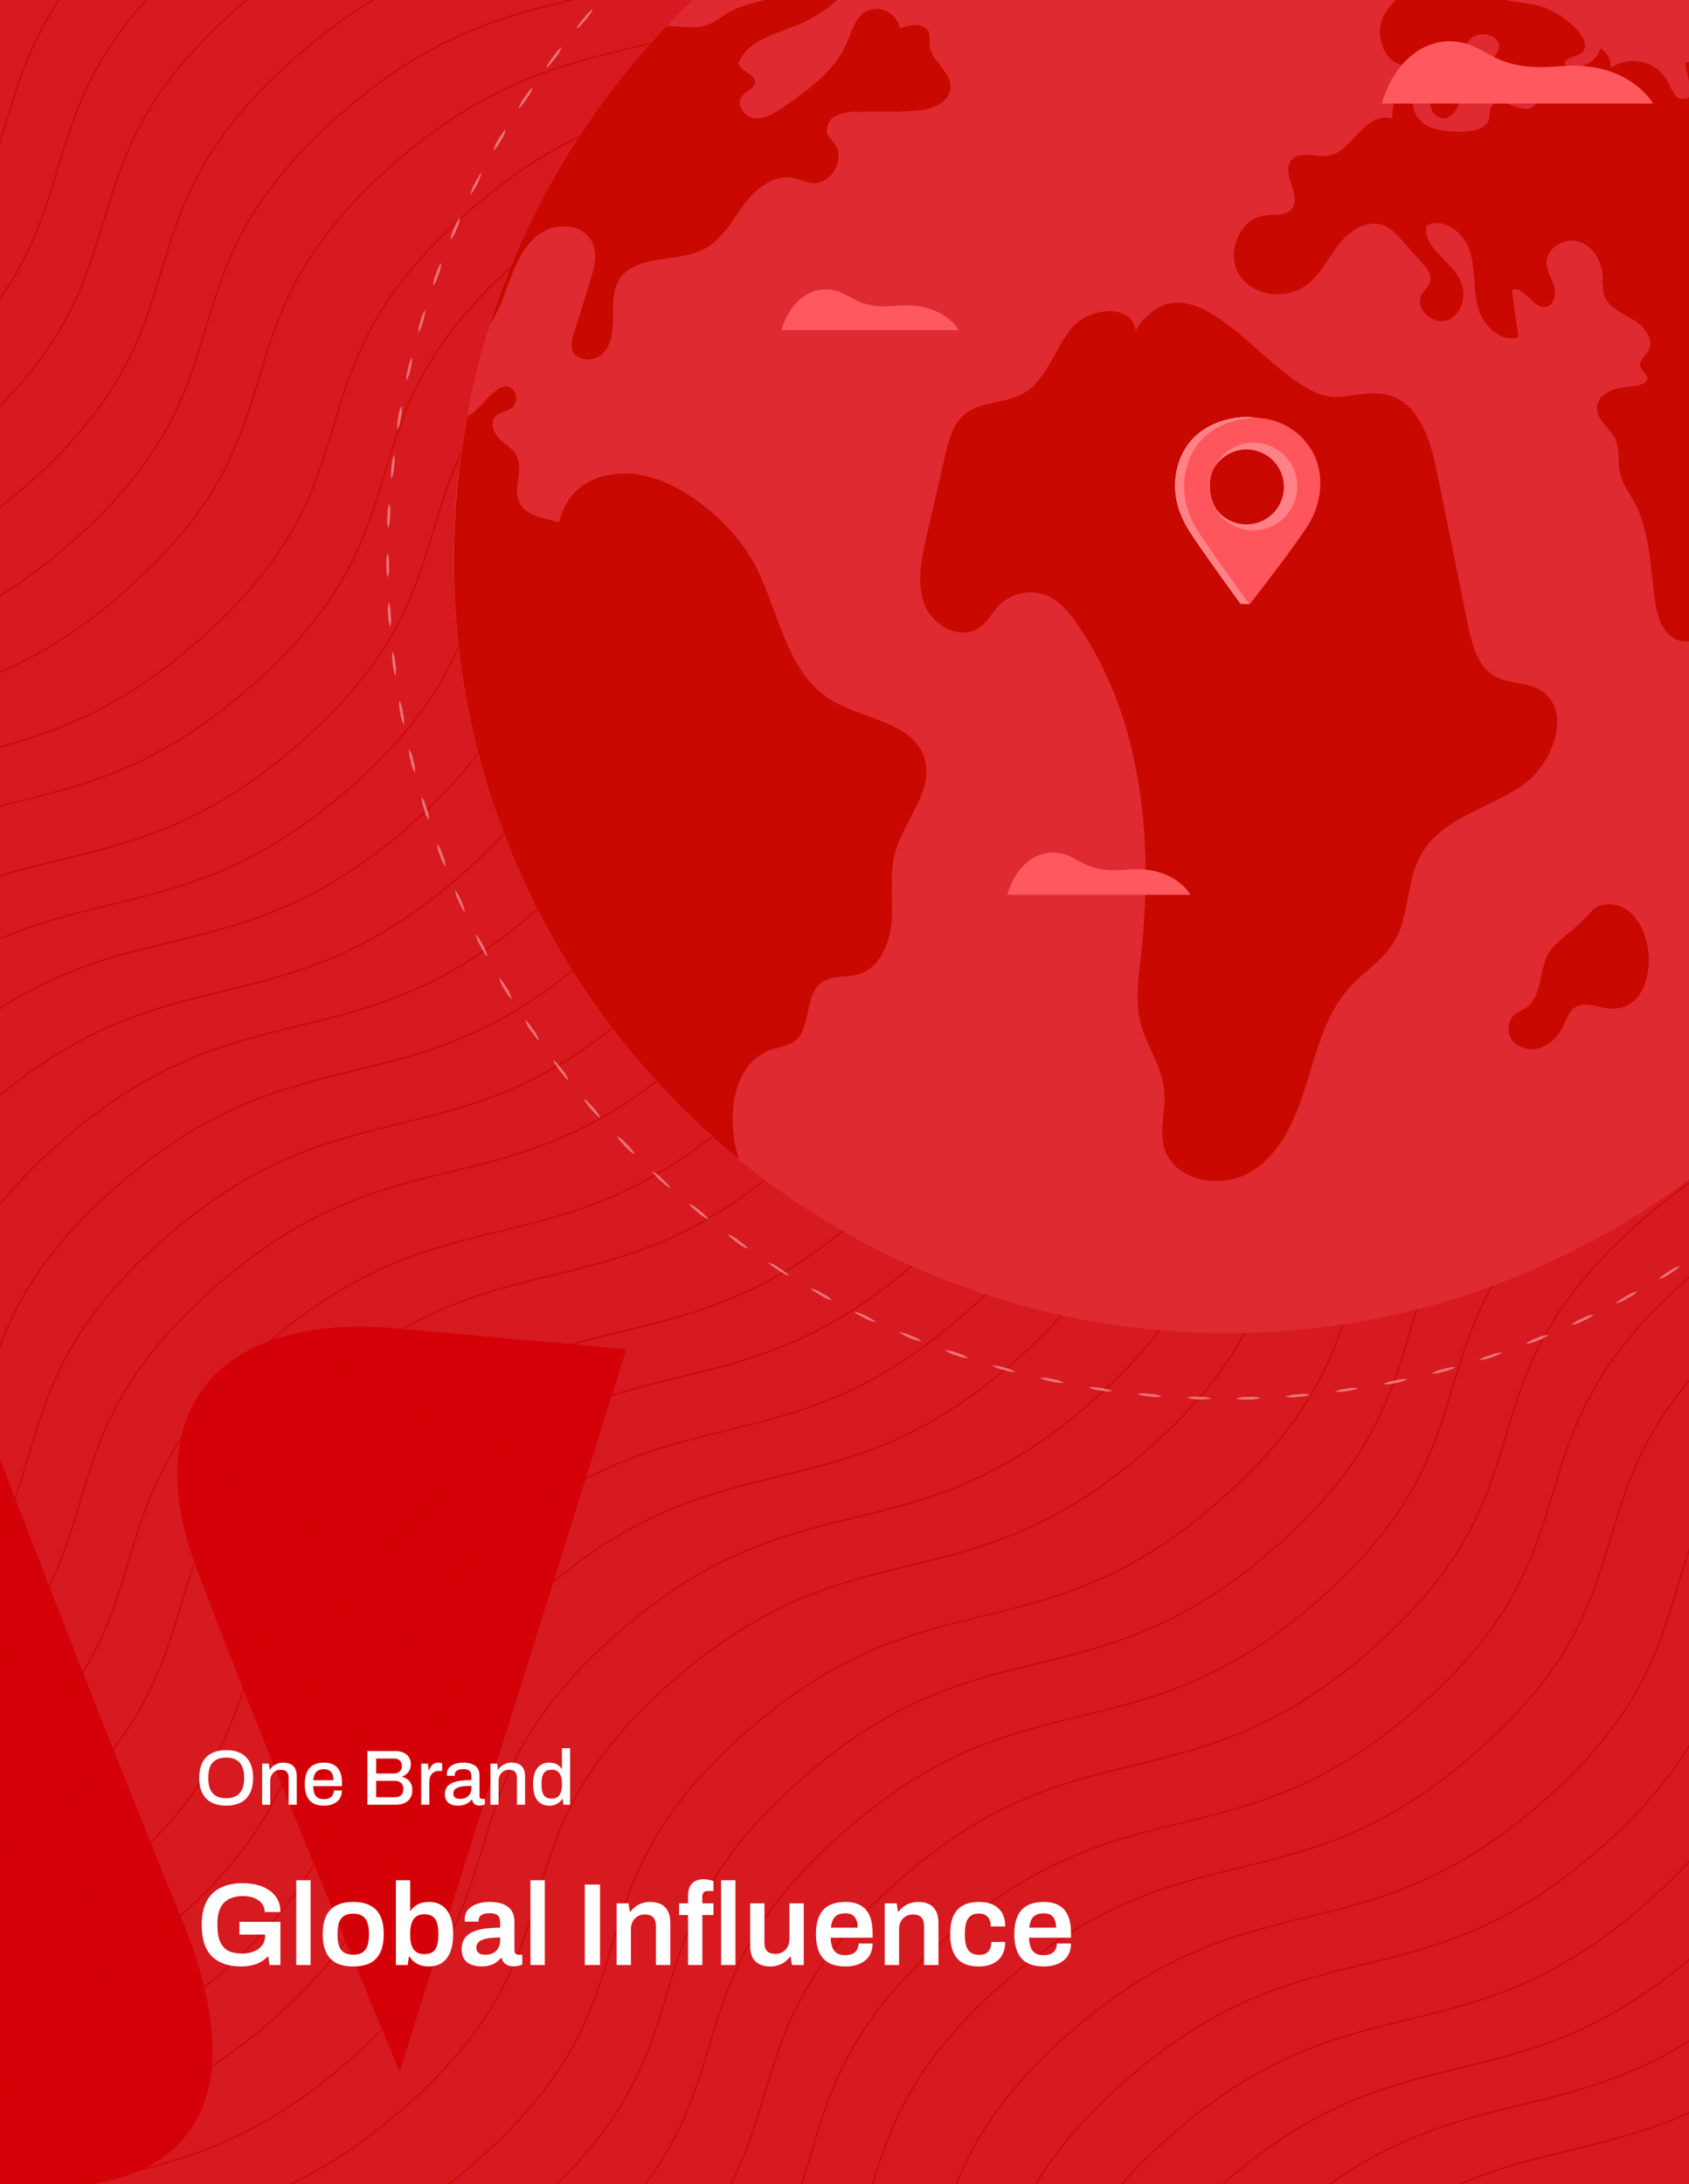 <svg width="864" height="1117" viewBox="0 0 864 1117" fill="none" xmlns="http://www.w3.org/2000/svg">
<rect x="0" y="0" width="864" height="1117" fill="#808080" stroke="none"/>
<g clip-path="url(#clip0_19_12702)">
<rect width="864" height="1117" fill="#D71920"/>
<path d="M-3.052 738.146L-119 1107.63L-2.353 1118.18C97.581 1127.22 132.561 1077.43 92.337 979.914C52.112 882.401 -3.052 738.146 -3.052 738.146Z" fill="#D50108"/>
<path d="M204.457 1059.52L320.406 690.035C320.406 690.035 294.484 687.69 203.076 679.422C111.669 671.153 70.805 721.102 99.976 800.422C129.147 879.742 204.457 1059.52 204.457 1059.52Z" fill="#D50108"/>
<path d="M440 1630C535.001 1545.67 590.213 1593.41 685.213 1509.07C780.213 1424.75 725.001 1377 819.973 1292.7C914.946 1208.38 970.186 1256.1 1065.19 1171.77C1160.18 1087.43 1104.97 1039.69 1199.97 955.359C1294.98 871.025 1350.18 918.767 1445.22 834.409C1540.24 750.051 1485 702.334 1580 618" stroke="#C90800" stroke-width="0.598" stroke-miterlimit="10"/>
<path d="M-639 679C-544.084 594.75 -488.919 642.445 -394.003 558.195C-299.086 473.945 -354.251 426.25 -259.361 342.024C-164.472 257.799 -109.28 305.469 -14.363 221.219C80.553 136.969 25.389 89.275 120.306 5.024C215.222 -79.226 270.387 -31.531 365.33 -115.805C460.275 -200.079 405.083 -247.75 500 -332" stroke="#C90800" stroke-width="0.598" stroke-miterlimit="10"/>
<path d="M50 1275C145.083 1190.75 200.345 1238.45 295.428 1154.2C390.512 1069.94 335.25 1022.25 430.307 938.025C525.362 853.799 580.651 901.469 675.735 817.219C770.818 732.969 715.557 685.275 810.641 601.025C905.724 516.775 960.985 564.469 1056.1 480.195C1151.21 395.92 1095.92 348.25 1191 264" stroke="#C90800" stroke-width="0.598" stroke-miterlimit="10"/>
<path d="M-297 972C-202.166 887.75 -147.05 935.445 -52.217 851.195C42.617 766.945 -12.499 719.251 82.307 635.025C177.112 550.799 232.256 598.47 327.089 514.22C421.923 429.97 366.806 382.274 461.64 298.024C556.473 213.774 611.589 261.469 706.45 177.195C801.311 92.921 746.167 45.25 841 -39" stroke="#C90800" stroke-width="0.598" stroke-miterlimit="10"/>
<path d="M390 1575C485 1490.76 540.213 1538.45 635.212 1454.19C730.212 1369.95 674.999 1322.25 769.972 1238.03C864.944 1153.8 920.184 1201.47 1015.18 1117.22C1110.18 1032.97 1054.97 985.276 1149.96 901.025C1244.97 816.775 1300.18 864.47 1395.21 780.196C1490.24 695.922 1435 648.25 1530 564" stroke="#C90800" stroke-width="0.598" stroke-miterlimit="10"/>
<path d="M-472 837C-376.833 752.75 -321.523 800.444 -226.357 716.194C-131.19 631.944 -186.499 584.25 -91.36 500.024C3.779 415.798 59.116 463.469 154.282 379.219C249.45 294.969 194.14 247.274 289.306 163.024C384.473 78.774 439.783 126.469 534.977 42.195C630.17 -42.079 574.834 -89.75 670 -174" stroke="#C90800" stroke-width="0.598" stroke-miterlimit="10"/>
<path d="M217 1431C312.167 1346.58 367.477 1394.36 462.642 1309.96C557.809 1225.54 502.499 1177.75 597.638 1093.35C692.777 1008.96 748.114 1056.73 843.28 972.311C938.447 887.895 883.137 840.106 978.303 755.689C1073.47 671.273 1128.78 719.062 1223.97 634.622C1319.17 550.182 1263.83 502.416 1359 418" stroke="#C90800" stroke-width="0.598" stroke-miterlimit="10"/>
<path d="M-131 1129C-36 1044.75 19.213 1092.45 114.213 1008.2C209.213 923.945 154 876.25 248.973 792.025C343.945 707.799 399.185 755.469 494.186 671.219C589.185 586.969 533.972 539.275 628.973 455.025C723.972 370.775 779.185 418.47 874.213 334.195C969.24 249.921 913.999 202.25 1009 118" stroke="#C90800" stroke-width="0.598" stroke-miterlimit="10"/>
<path d="M556 1732C650.917 1647.75 706.081 1695.45 800.998 1611.2C895.914 1526.94 840.751 1479.25 935.64 1395.02C1030.53 1310.8 1085.72 1358.47 1180.64 1274.22C1275.56 1189.97 1220.39 1142.27 1315.31 1058.02C1410.23 973.774 1465.38 1021.47 1560.33 937.195C1655.27 852.921 1600.08 805.25 1695 721" stroke="#C90800" stroke-width="0.598" stroke-miterlimit="10"/>
<path d="M-663 652C-568.001 567.75 -512.787 615.445 -417.788 531.195C-322.787 446.945 -378.001 399.25 -283.027 315.024C-188.055 230.798 -132.815 278.469 -37.815 194.219C57.185 109.969 1.972 62.275 96.973 -21.976C191.972 -106.226 247.185 -58.532 342.212 -142.806C437.24 -227.08 381.999 -274.75 477 -359" stroke="#C90800" stroke-width="0.598" stroke-miterlimit="10"/>
<path d="M29 1248C123.917 1163.75 179.081 1211.45 273.997 1127.19C368.914 1042.94 313.749 995.249 408.639 911.023C503.527 826.797 558.719 874.468 653.635 790.218C748.552 705.968 693.388 658.273 788.305 574.023C883.22 489.774 938.385 537.469 1033.33 453.195C1128.28 368.92 1073.08 321.25 1168 237" stroke="#C90800" stroke-width="0.598" stroke-miterlimit="10"/>
<path d="M-322 945C-226.916 860.75 -171.655 908.444 -76.571 824.195C18.512 739.945 -36.749 692.25 58.306 608.024C153.362 523.798 208.651 571.469 303.734 487.219C398.818 402.969 343.556 355.274 438.64 271.024C533.723 186.774 588.985 234.469 684.095 150.195C779.206 65.921 723.917 18.25 819 -66" stroke="#C90800" stroke-width="0.598" stroke-miterlimit="10"/>
<path d="M367 1548C462.084 1463.75 517.346 1511.45 612.429 1427.19C707.513 1342.94 652.251 1295.25 747.307 1211.02C842.363 1126.8 897.652 1174.47 992.735 1090.22C1087.82 1005.97 1032.56 958.275 1127.64 874.025C1222.72 789.775 1277.99 837.469 1373.1 753.194C1468.21 668.92 1412.92 621.25 1508 537" stroke="#C90800" stroke-width="0.598" stroke-miterlimit="10"/>
<path d="M-497 808C-401.833 723.75 -346.523 771.445 -251.357 687.195C-156.189 602.945 -211.499 555.25 -116.36 471.024C-21.221 386.798 34.116 434.469 129.282 350.219C224.45 265.969 169.14 218.274 264.306 134.024C359.473 49.774 414.783 97.469 509.977 13.195C605.17 -71.079 549.834 -118.75 645 -203" stroke="#C90800" stroke-width="0.598" stroke-miterlimit="10"/>
<path d="M194 1403C289.083 1318.59 344.345 1366.37 439.429 1281.96C534.512 1197.54 479.25 1149.75 574.307 1065.36C669.362 980.967 724.651 1028.73 819.735 944.315C914.818 859.898 859.557 812.109 954.641 727.692C1049.72 643.275 1104.99 691.064 1200.1 606.623C1295.21 522.182 1239.92 474.417 1335 390" stroke="#C90800" stroke-width="0.598" stroke-miterlimit="10"/>
<path d="M-154 1102C-59.083 1017.67 -3.919 1065.41 90.998 981.076C185.914 896.742 130.751 849.001 225.639 764.691C320.529 680.382 375.721 728.1 470.637 643.767C565.554 559.433 510.39 511.691 605.306 427.358C700.223 343.024 755.388 390.767 850.331 306.409C945.275 222.051 890.084 174.333 985 90" stroke="#C90800" stroke-width="0.598" stroke-miterlimit="10"/>
<path d="M534 1705C629.082 1620.75 684.344 1668.44 779.426 1584.2C874.51 1499.94 819.249 1452.24 914.305 1368.02C1009.36 1283.8 1064.65 1331.47 1159.73 1247.22C1254.81 1162.97 1199.56 1115.27 1294.63 1031.02C1389.71 946.774 1444.98 994.468 1540.09 910.194C1635.21 825.921 1579.92 778.25 1675 694" stroke="#C90800" stroke-width="0.598" stroke-miterlimit="10"/>
<path d="M-725 602C-630.084 517.75 -574.919 565.445 -480.002 481.195C-385.086 396.945 -440.251 349.251 -345.361 265.025C-250.472 180.799 -195.28 228.469 -100.363 144.219C-5.446 59.97 -60.611 12.274 34.306 -71.976C129.222 -156.226 184.387 -108.531 279.331 -192.805C374.275 -277.08 319.083 -324.75 414 -409" stroke="#C90800" stroke-width="0.598" stroke-miterlimit="10"/>
<path d="M-38 1198C57.167 1113.75 112.476 1161.44 207.643 1077.19C302.809 992.943 247.5 945.248 342.639 861.023C437.779 776.797 493.116 824.468 588.282 740.218C683.45 655.968 628.14 608.273 723.306 524.023C818.473 439.773 873.783 487.468 968.977 403.194C1064.17 318.921 1008.83 271.25 1104 187" stroke="#C90800" stroke-width="0.598" stroke-miterlimit="10"/>
<path d="M-389 905C-293.834 820.583 -238.524 868.373 -143.358 783.956C-48.191 699.539 -103.5 651.75 -8.361 567.358C86.778 482.965 142.115 530.73 237.281 446.313C332.449 361.896 277.139 314.108 372.306 229.691C467.472 145.274 522.782 193.063 617.976 108.622C713.17 24.181 657.833 -23.583 753 -108" stroke="#C90800" stroke-width="0.598" stroke-miterlimit="10"/>
<path d="M300 1497C395.166 1412.75 450.477 1460.45 545.644 1376.19C640.811 1291.94 585.502 1244.25 680.641 1160.03C775.781 1075.8 831.117 1123.47 926.285 1039.22C1021.45 954.97 966.142 907.275 1061.31 823.025C1156.47 738.775 1211.79 786.47 1306.98 702.196C1402.17 617.92 1346.83 570.25 1442 486" stroke="#C90800" stroke-width="0.598" stroke-miterlimit="10"/>
<path d="M-560 759C-464.999 674.75 -409.787 722.445 -314.787 638.195C-219.787 553.945 -274.999 506.25 -180.027 422.025C-85.055 337.799 -29.814 385.469 65.186 301.219C160.185 216.969 104.973 169.274 199.973 85.024C294.973 0.774 350.185 48.468 445.213 -35.806C540.24 -120.08 485.001 -167.75 580 -252" stroke="#C90800" stroke-width="0.598" stroke-miterlimit="10"/>
<path d="M132 1353C226.916 1268.67 282.081 1316.41 376.999 1232.08C471.916 1147.74 416.751 1100 511.641 1015.69C606.531 931.384 661.722 979.102 756.64 894.769C851.556 810.435 796.391 762.692 891.309 678.359C986.225 594.025 1041.39 641.768 1136.33 557.41C1231.27 473.051 1176.08 425.334 1271 341" stroke="#C90800" stroke-width="0.598" stroke-miterlimit="10"/>
<path d="M-220 1050C-125 965.667 -69.787 1013.41 25.213 929.076C120.213 844.742 65 797 159.973 712.691C254.946 628.381 310.185 676.1 405.186 591.766C500.185 507.433 444.972 459.691 539.973 375.357C634.972 291.025 690.185 338.766 785.213 254.409C880.24 170.051 824.999 122.334 920 38" stroke="#C90800" stroke-width="0.598" stroke-miterlimit="10"/>
<path d="M470 1655C564.916 1570.75 620.081 1618.44 714.998 1534.2C809.913 1449.94 754.749 1402.24 849.638 1318.02C944.528 1233.8 999.719 1281.47 1094.64 1197.22C1189.55 1112.97 1134.39 1065.27 1229.31 981.023C1324.23 896.774 1379.38 944.468 1474.32 860.194C1569.28 775.92 1514.08 728.25 1609 644" stroke="#C90800" stroke-width="0.598" stroke-miterlimit="10"/>
<path d="M-610 705C-515.001 620.667 -459.787 668.409 -364.787 584.076C-269.787 499.742 -325.001 452 -230.027 367.691C-135.055 283.382 -79.815 331.1 15.185 246.766C110.185 162.433 54.972 114.691 149.973 30.357C244.972 -53.976 300.185 -6.234 395.213 -90.591C490.24 -174.948 434.999 -222.667 530 -307" stroke="#C90800" stroke-width="0.598" stroke-miterlimit="10"/>
<path d="M79 1300C173.834 1215.76 228.949 1263.45 323.783 1179.2C418.616 1094.95 363.5 1047.25 458.306 963.027C553.112 878.8 608.256 926.471 703.089 842.22C797.923 757.97 742.806 710.276 837.639 626.025C932.473 541.775 987.589 589.47 1082.45 505.195C1177.31 420.921 1122.17 373.25 1217 289" stroke="#C90800" stroke-width="0.598" stroke-miterlimit="10"/>
<path d="M-271 997C-176.166 912.667 -121.05 960.408 -26.217 876.075C68.616 791.741 13.5 744 108.306 659.691C203.112 575.381 258.256 623.1 353.089 538.766C447.923 454.433 392.807 406.691 487.639 322.357C582.473 238.024 637.589 285.766 732.45 201.409C827.31 117.051 772.167 69.333 867 -15" stroke="#C90800" stroke-width="0.598" stroke-miterlimit="10"/>
<path d="M417 1601C512.083 1516.58 567.344 1564.36 662.427 1479.96C757.509 1395.54 702.249 1347.74 797.304 1263.36C892.36 1178.96 947.648 1226.73 1042.73 1142.31C1137.81 1057.9 1082.55 1010.11 1177.63 925.69C1272.72 841.273 1327.98 889.063 1423.09 804.622C1518.21 720.182 1462.92 672.416 1558 588" stroke="#C90800" stroke-width="0.598" stroke-miterlimit="10"/>
<path d="M-447 860C-351.749 775.75 -296.392 823.444 -201.142 739.194C-105.892 654.945 -161.249 607.25 -66.027 523.024C29.195 438.798 84.581 486.469 179.831 402.219C275.08 317.969 219.723 270.274 314.973 186.024C410.223 101.774 465.58 149.469 560.858 65.195C656.135 -19.079 600.751 -66.75 696 -151" stroke="#C90800" stroke-width="0.598" stroke-miterlimit="10"/>
<path d="M244 1455C339.084 1370.75 394.345 1418.45 489.429 1334.2C584.512 1249.94 529.252 1202.24 624.307 1118.02C719.364 1033.8 774.652 1081.47 869.737 997.219C964.82 912.969 909.559 865.274 1004.64 781.024C1099.73 696.775 1154.99 744.469 1250.1 660.195C1345.21 575.921 1289.92 528.25 1385 444" stroke="#C90800" stroke-width="0.598" stroke-miterlimit="10"/>
<path d="M-105 1153C-9.917 1068.67 45.345 1116.41 140.428 1032.08C235.511 947.742 180.249 900 275.306 815.691C370.362 731.382 425.65 779.099 520.734 694.766C615.817 610.433 560.555 562.691 655.639 478.358C750.722 394.024 805.984 441.767 901.095 357.408C996.205 273.051 940.916 225.333 1036 141" stroke="#C90800" stroke-width="0.598" stroke-miterlimit="10"/>
<path d="M583 1756C678.166 1671.75 733.476 1719.45 828.643 1635.19C923.809 1550.94 868.499 1503.25 963.639 1419.02C1058.78 1334.8 1114.11 1382.47 1209.28 1298.22C1304.44 1213.97 1249.14 1166.28 1344.31 1082.03C1439.48 997.775 1494.78 1045.47 1589.98 961.196C1685.17 876.921 1629.83 829.25 1725 745" stroke="#C90800" stroke-width="0.598" stroke-miterlimit="10"/>
<path d="M-247 1027C-151.916 942.75 -96.655 990.445 -1.572 906.195C93.511 821.945 38.25 774.25 133.306 690.024C228.362 605.798 283.651 653.469 378.734 569.219C473.818 484.969 418.556 437.274 513.639 353.024C608.723 268.774 663.985 316.469 759.095 232.195C854.205 147.921 798.917 100.25 894 16" stroke="#C90800" stroke-width="0.598" stroke-miterlimit="10"/>
<path d="M-755 578C-659.834 493.75 -604.524 541.445 -509.357 457.195C-414.191 372.945 -469.499 325.251 -374.361 241.025C-279.221 156.799 -223.885 204.469 -128.718 120.219C-33.551 35.97 -88.861 -11.726 6.306 -95.976C101.473 -180.226 156.782 -132.531 251.977 -216.805C347.17 -301.08 291.833 -348.75 387 -433" stroke="#C90800" stroke-width="0.598" stroke-miterlimit="10"/>
<path d="M-66 1174C29.083 1089.67 84.345 1137.41 179.428 1053.07C274.512 968.741 219.25 921 314.307 836.691C409.362 752.381 464.651 800.1 559.734 715.766C654.818 631.433 599.556 583.691 694.64 499.357C789.723 415.024 844.985 462.766 940.095 378.409C1035.21 294.051 979.917 246.333 1075 162" stroke="#C90800" stroke-width="0.598" stroke-miterlimit="10"/>
<path d="M-415 879C-319.917 794.75 -264.656 842.445 -169.572 758.195C-74.489 673.945 -129.75 626.25 -34.694 542.024C60.362 457.799 115.65 505.469 210.734 421.219C305.817 336.969 250.555 289.274 345.639 205.024C440.722 120.774 495.984 168.469 591.095 84.195C686.205 -0.08 630.916 -47.75 726 -132" stroke="#C90800" stroke-width="0.598" stroke-miterlimit="10"/>
<path d="M274 1474C369.25 1389.75 424.608 1437.45 519.857 1353.2C615.108 1268.94 559.749 1221.24 654.971 1137.02C750.194 1052.8 805.579 1100.47 900.828 1016.22C996.079 931.969 940.72 884.274 1035.97 800.024C1131.22 715.774 1186.58 763.469 1281.85 679.195C1377.14 594.92 1321.75 547.25 1417 463" stroke="#C90800" stroke-width="0.598" stroke-miterlimit="10"/>
<path d="M-588 735C-492.916 650.583 -437.655 698.373 -342.572 613.956C-247.488 529.539 -302.749 481.75 -207.694 397.357C-112.638 312.965 -57.349 360.73 37.734 276.313C132.818 191.897 77.556 144.107 172.639 59.691C267.723 -24.726 322.985 23.063 418.095 -61.378C513.205 -145.819 457.917 -193.583 553 -278" stroke="#C90800" stroke-width="0.598" stroke-miterlimit="10"/>
<path d="M103 1330C197.833 1245.66 252.949 1293.41 347.782 1209.08C442.615 1124.74 387.499 1077 482.304 992.691C577.11 908.382 632.253 956.1 727.086 871.767C821.919 787.433 766.803 739.691 861.635 655.358C956.469 571.024 1011.58 618.767 1106.44 534.409C1201.31 450.051 1146.17 402.333 1241 318" stroke="#C90800" stroke-width="0.598" stroke-miterlimit="10"/>
<path d="M-689 629C-594.084 544.75 -538.919 592.445 -444.002 508.195C-349.086 423.945 -404.251 376.25 -309.361 292.024C-214.471 207.799 -159.28 255.469 -64.363 171.219C30.554 86.969 -24.611 39.274 70.306 -44.975C165.222 -129.225 220.387 -81.531 315.331 -165.805C410.275 -250.079 355.083 -297.75 450 -382" stroke="#C90800" stroke-width="0.598" stroke-miterlimit="10"/>
<path d="M0 1225C95.083 1140.5 150.345 1188.34 245.427 1103.84C340.511 1019.34 285.25 971.503 380.306 887.028C475.361 802.551 530.65 850.363 625.734 765.863C720.817 681.362 665.555 633.526 760.639 549.026C855.722 464.526 910.984 512.361 1006.09 427.837C1101.21 343.312 1045.92 295.501 1141 211" stroke="#C90800" stroke-width="0.598" stroke-miterlimit="10"/>
<path d="M-351 922C-255.751 837.75 -200.392 885.444 -105.142 801.194C-9.892 716.944 -65.25 669.25 29.972 585.024C125.194 500.798 180.58 548.469 275.831 464.219C371.08 379.969 315.722 332.274 410.973 248.024C506.222 163.774 561.58 211.469 656.858 127.195C752.135 42.921 696.749 -4.75 792 -89" stroke="#C90800" stroke-width="0.598" stroke-miterlimit="10"/>
<path d="M338 1526C433.084 1441.75 488.345 1489.45 583.429 1405.2C678.512 1320.94 623.252 1273.24 718.307 1189.02C813.364 1104.8 868.654 1152.47 963.737 1068.22C1058.82 983.968 1003.56 936.274 1098.64 852.024C1193.72 767.774 1248.99 815.468 1344.1 731.194C1439.21 646.92 1383.92 599.25 1479 515" stroke="#C90800" stroke-width="0.598" stroke-miterlimit="10"/>
<path d="M-525 786C-429.583 701.417 -374.129 749.301 -278.711 664.717C-183.295 580.134 -238.749 532.25 -143.361 447.691C-47.971 363.132 7.511 410.991 102.928 326.408C198.345 241.825 142.89 193.941 238.306 109.358C333.723 24.774 389.178 72.658 484.622 -11.95C580.066 -96.557 524.584 -144.417 620 -229" stroke="#C90800" stroke-width="0.598" stroke-miterlimit="10"/>
<path d="M166 1378C260.916 1293.75 316.081 1341.45 410.999 1257.2C505.916 1172.95 450.752 1125.25 545.641 1041.02C640.531 956.798 695.722 1004.47 790.64 920.219C885.556 835.969 830.393 788.274 925.309 704.024C1020.23 619.774 1075.39 667.469 1170.33 583.195C1265.27 498.921 1210.08 451.25 1305 367" stroke="#C90800" stroke-width="0.598" stroke-miterlimit="10"/>
<path d="M-184 1078C-88.833 993.75 -33.523 1041.45 61.643 957.195C156.809 872.945 101.501 825.251 196.639 741.025C291.779 656.799 347.115 704.47 442.282 620.22C537.449 535.97 482.14 488.274 577.306 404.024C672.473 319.774 727.782 367.469 822.977 283.195C918.17 198.921 862.834 151.25 958 67" stroke="#C90800" stroke-width="0.598" stroke-miterlimit="10"/>
<path d="M507 1682C601.833 1597.42 656.949 1645.3 751.783 1560.72C846.615 1476.14 791.499 1428.25 886.306 1343.7C981.112 1259.13 1036.25 1306.99 1131.08 1222.41C1225.92 1137.83 1170.81 1089.94 1265.64 1005.36C1360.48 920.775 1415.59 968.659 1510.45 884.051C1605.31 799.444 1550.17 751.584 1645 667" stroke="#C90800" stroke-width="0.598" stroke-miterlimit="10"/>
<path d="M115.68 923.48C112.853 923.48 110.4 922.96 108.32 921.92C106.267 920.88 104.68 919.307 103.56 917.2C102.467 915.093 101.92 912.453 101.92 909.28C101.92 906.08 102.467 903.44 103.56 901.36C104.68 899.253 106.267 897.68 108.32 896.64C110.4 895.6 112.853 895.08 115.68 895.08C118.56 895.08 121.027 895.6 123.08 896.64C125.133 897.68 126.707 899.253 127.8 901.36C128.92 903.44 129.48 906.08 129.48 909.28C129.48 912.453 128.92 915.093 127.8 917.2C126.707 919.307 125.133 920.88 123.08 921.92C121.027 922.96 118.56 923.48 115.68 923.48ZM115.68 919.68C117.147 919.68 118.44 919.48 119.56 919.08C120.707 918.68 121.667 918.067 122.44 917.24C123.24 916.413 123.84 915.373 124.24 914.12C124.667 912.867 124.88 911.413 124.88 909.76V908.88C124.88 907.173 124.667 905.693 124.24 904.44C123.84 903.187 123.24 902.147 122.44 901.32C121.667 900.493 120.707 899.88 119.56 899.48C118.44 899.08 117.147 898.88 115.68 898.88C114.24 898.88 112.947 899.08 111.8 899.48C110.68 899.88 109.72 900.493 108.92 901.32C108.147 902.147 107.56 903.187 107.16 904.44C106.76 905.693 106.56 907.173 106.56 908.88V909.76C106.56 911.413 106.76 912.867 107.16 914.12C107.56 915.373 108.147 916.413 108.92 917.24C109.72 918.067 110.68 918.68 111.8 919.08C112.947 919.48 114.24 919.68 115.68 919.68ZM134.086 923V901.96H137.526L137.886 904.96H138.166C138.673 904.187 139.273 903.547 139.966 903.04C140.66 902.533 141.42 902.147 142.246 901.88C143.1 901.613 144.033 901.48 145.046 901.48C146.38 901.48 147.553 901.72 148.566 902.2C149.58 902.653 150.366 903.4 150.926 904.44C151.513 905.48 151.806 906.88 151.806 908.64V923H147.646V909.28C147.646 908.48 147.54 907.813 147.326 907.28C147.14 906.747 146.86 906.32 146.486 906C146.113 905.68 145.673 905.453 145.166 905.32C144.66 905.187 144.1 905.12 143.486 905.12C142.526 905.12 141.646 905.36 140.846 905.84C140.073 906.293 139.446 906.933 138.966 907.76C138.486 908.587 138.246 909.56 138.246 910.68V923H134.086ZM165.736 923.48C163.576 923.48 161.763 923.093 160.296 922.32C158.856 921.52 157.763 920.307 157.016 918.68C156.269 917.053 155.896 914.987 155.896 912.48C155.896 909.947 156.269 907.88 157.016 906.28C157.763 904.653 158.869 903.453 160.336 902.68C161.803 901.88 163.629 901.48 165.816 901.48C167.816 901.48 169.483 901.867 170.816 902.64C172.176 903.387 173.203 904.533 173.896 906.08C174.589 907.627 174.936 909.573 174.936 911.92V913.52H160.176C160.229 915.013 160.456 916.267 160.856 917.28C161.256 918.267 161.856 919 162.656 919.48C163.483 919.933 164.523 920.16 165.776 920.16C166.549 920.16 167.243 920.067 167.856 919.88C168.469 919.667 168.989 919.373 169.416 919C169.843 918.6 170.176 918.133 170.416 917.6C170.656 917.04 170.776 916.413 170.776 915.72H174.856C174.856 916.973 174.643 918.08 174.216 919.04C173.789 920 173.163 920.813 172.336 921.48C171.536 922.12 170.576 922.613 169.456 922.96C168.336 923.307 167.096 923.48 165.736 923.48ZM160.256 910.48H170.576C170.576 909.44 170.456 908.573 170.216 907.88C170.003 907.16 169.683 906.573 169.256 906.12C168.829 905.667 168.323 905.347 167.736 905.16C167.149 904.947 166.483 904.84 165.736 904.84C164.616 904.84 163.656 905.04 162.856 905.44C162.083 905.84 161.483 906.467 161.056 907.32C160.629 908.147 160.363 909.2 160.256 910.48ZM187.928 923V895.56H202.488C204.008 895.56 205.341 895.84 206.488 896.4C207.634 896.933 208.528 897.707 209.168 898.72C209.834 899.733 210.168 900.92 210.168 902.28C210.168 903.32 209.968 904.267 209.568 905.12C209.194 905.973 208.661 906.693 207.968 907.28C207.301 907.867 206.541 908.307 205.688 908.6V908.76C206.674 908.973 207.554 909.373 208.328 909.96C209.128 910.52 209.754 911.267 210.208 912.2C210.688 913.107 210.928 914.2 210.928 915.48C210.928 917.213 210.541 918.64 209.768 919.76C209.021 920.88 208.021 921.707 206.768 922.24C205.514 922.747 204.088 923 202.488 923H187.928ZM192.408 919.16H202.128C203.354 919.16 204.354 918.84 205.128 918.2C205.928 917.533 206.328 916.467 206.328 915C206.328 914.12 206.154 913.373 205.807 912.76C205.488 912.12 204.994 911.64 204.328 911.32C203.661 910.973 202.821 910.8 201.808 910.8H192.408V919.16ZM192.408 907.04H201.448C202.301 907.04 203.034 906.88 203.648 906.56C204.261 906.24 204.728 905.787 205.048 905.2C205.394 904.613 205.568 903.96 205.568 903.24C205.568 901.933 205.208 900.973 204.488 900.36C203.794 899.72 202.874 899.4 201.728 899.4H192.408V907.04ZM215.453 923V901.96H218.893L219.253 905.36H219.493C219.733 904.693 220.04 904.067 220.413 903.48C220.813 902.893 221.32 902.413 221.933 902.04C222.573 901.667 223.347 901.48 224.253 901.48C224.68 901.48 225.053 901.52 225.373 901.6C225.72 901.68 225.987 901.747 226.173 901.8V905.72H224.773C223.92 905.72 223.16 905.853 222.493 906.12C221.853 906.387 221.307 906.787 220.853 907.32C220.427 907.827 220.107 908.453 219.893 909.2C219.707 909.947 219.613 910.787 219.613 911.72V923H215.453ZM234.211 923.48C233.544 923.48 232.824 923.4 232.051 923.24C231.278 923.08 230.544 922.787 229.851 922.36C229.184 921.933 228.638 921.347 228.211 920.6C227.784 919.827 227.571 918.827 227.571 917.6C227.571 916.16 227.904 914.973 228.571 914.04C229.238 913.107 230.171 912.373 231.371 911.84C232.571 911.307 233.998 910.933 235.651 910.72C237.331 910.507 239.158 910.4 241.131 910.4V908.32C241.131 907.627 241.011 907.013 240.771 906.48C240.558 905.947 240.144 905.533 239.531 905.24C238.944 904.947 238.091 904.8 236.971 904.8C235.851 904.8 234.971 904.947 234.331 905.24C233.718 905.507 233.278 905.853 233.011 906.28C232.771 906.68 232.651 907.12 232.651 907.6V908.2H228.651C228.624 908.067 228.611 907.933 228.611 907.8C228.611 907.667 228.611 907.507 228.611 907.32C228.611 906.067 228.958 905.013 229.651 904.16C230.371 903.28 231.371 902.613 232.651 902.16C233.931 901.707 235.411 901.48 237.091 901.48C238.904 901.48 240.411 901.747 241.611 902.28C242.838 902.787 243.758 903.52 244.371 904.48C244.984 905.44 245.291 906.6 245.291 907.96V918.64C245.291 919.147 245.411 919.507 245.651 919.72C245.918 919.933 246.224 920.04 246.571 920.04H248.011V922.84C247.691 922.973 247.291 923.107 246.811 923.24C246.331 923.373 245.771 923.44 245.131 923.44C244.411 923.44 243.798 923.307 243.291 923.04C242.811 922.8 242.411 922.453 242.091 922C241.798 921.52 241.598 920.987 241.491 920.4H241.251C240.771 921.013 240.184 921.56 239.491 922.04C238.824 922.493 238.051 922.84 237.171 923.08C236.291 923.347 235.304 923.48 234.211 923.48ZM235.371 920.04C236.198 920.04 236.958 919.92 237.651 919.68C238.371 919.413 238.984 919.053 239.491 918.6C239.998 918.12 240.398 917.56 240.691 916.92C240.984 916.253 241.131 915.533 241.131 914.76V913.36C239.291 913.36 237.678 913.467 236.291 913.68C234.904 913.893 233.824 914.293 233.051 914.88C232.278 915.44 231.891 916.227 231.891 917.24C231.891 917.853 232.024 918.373 232.291 918.8C232.558 919.2 232.958 919.507 233.491 919.72C234.024 919.933 234.651 920.04 235.371 920.04ZM250.883 923V901.96H254.323L254.683 904.96H254.963C255.47 904.187 256.07 903.547 256.763 903.04C257.456 902.533 258.216 902.147 259.043 901.88C259.896 901.613 260.83 901.48 261.843 901.48C263.176 901.48 264.35 901.72 265.363 902.2C266.376 902.653 267.163 903.4 267.723 904.44C268.31 905.48 268.603 906.88 268.603 908.64V923H264.443V909.28C264.443 908.48 264.336 907.813 264.123 907.28C263.936 906.747 263.656 906.32 263.283 906C262.91 905.68 262.47 905.453 261.963 905.32C261.456 905.187 260.896 905.12 260.283 905.12C259.323 905.12 258.443 905.36 257.643 905.84C256.87 906.293 256.243 906.933 255.763 907.76C255.283 908.587 255.043 909.56 255.043 910.68V923H250.883ZM281.053 923.48C279.346 923.48 277.866 923.093 276.613 922.32C275.359 921.547 274.386 920.347 273.693 918.72C273.026 917.093 272.693 914.987 272.693 912.4C272.693 909.867 273.039 907.8 273.733 906.2C274.426 904.6 275.386 903.413 276.613 902.64C277.839 901.867 279.253 901.48 280.853 901.48C281.786 901.48 282.653 901.587 283.453 901.8C284.253 902.013 284.959 902.347 285.573 902.8C286.213 903.253 286.746 903.827 287.173 904.52H287.453V894.08H291.613V923H288.213L287.813 920.12H287.533C286.839 921.24 285.919 922.08 284.773 922.64C283.653 923.2 282.413 923.48 281.053 923.48ZM282.213 919.88C283.439 919.88 284.426 919.613 285.173 919.08C285.946 918.52 286.519 917.72 286.893 916.68C287.266 915.613 287.453 914.32 287.453 912.8V912.24C287.453 910.96 287.333 909.867 287.093 908.96C286.853 908.053 286.506 907.32 286.053 906.76C285.599 906.173 285.053 905.747 284.413 905.48C283.773 905.213 283.053 905.08 282.253 905.08C281.026 905.08 280.026 905.333 279.253 905.84C278.479 906.32 277.906 907.08 277.533 908.12C277.186 909.16 277.013 910.507 277.013 912.16V912.88C277.013 914.533 277.199 915.88 277.573 916.92C277.946 917.933 278.506 918.68 279.253 919.16C280.026 919.64 281.013 919.88 282.213 919.88Z" fill="white"/>
<path d="M123.28 1005.72C116.92 1005.72 111.98 1004.02 108.46 1000.62C104.94 997.18 103.18 991.78 103.18 984.42C103.18 979.58 104 975.6 105.64 972.48C107.32 969.32 109.72 966.98 112.84 965.46C116 963.9 119.78 963.12 124.18 963.12C126.82 963.12 129.3 963.42 131.62 964.02C133.94 964.62 135.98 965.54 137.74 966.78C139.54 967.98 140.94 969.5 141.94 971.34C142.94 973.18 143.44 975.36 143.44 977.88H135.4C135.4 976.56 135.1 975.4 134.5 974.4C133.94 973.36 133.14 972.5 132.1 971.82C131.1 971.1 129.94 970.58 128.62 970.26C127.3 969.9 125.9 969.72 124.42 969.72C122.22 969.72 120.28 970.02 118.6 970.62C116.96 971.18 115.58 972.06 114.46 973.26C113.38 974.42 112.56 975.88 112 977.64C111.48 979.4 111.22 981.46 111.22 983.82V985.08C111.22 988.32 111.68 990.98 112.6 993.06C113.52 995.14 114.9 996.68 116.74 997.68C118.62 998.64 120.94 999.12 123.7 999.12C126.06 999.12 128.12 998.76 129.88 998.04C131.68 997.32 133.08 996.28 134.08 994.92C135.12 993.52 135.64 991.82 135.64 989.82V989.4H122.5V982.92H143.44V1005H137.86L137.2 1000.44C136 1001.64 134.72 1002.64 133.36 1003.44C132 1004.2 130.5 1004.76 128.86 1005.12C127.22 1005.52 125.36 1005.72 123.28 1005.72ZM151.537 1005V961.62H158.857V1005H151.537ZM180.694 1005.72C177.254 1005.72 174.374 1005.14 172.054 1003.98C169.734 1002.78 167.994 1000.96 166.834 998.52C165.674 996.08 165.094 992.98 165.094 989.22C165.094 985.42 165.674 982.32 166.834 979.92C167.994 977.48 169.734 975.68 172.054 974.52C174.374 973.32 177.254 972.72 180.694 972.72C184.174 972.72 187.054 973.32 189.334 974.52C191.654 975.68 193.394 977.48 194.554 979.92C195.714 982.32 196.294 985.42 196.294 989.22C196.294 992.98 195.714 996.08 194.554 998.52C193.394 1000.96 191.654 1002.78 189.334 1003.98C187.054 1005.14 184.174 1005.72 180.694 1005.72ZM180.694 999.72C182.614 999.72 184.154 999.36 185.314 998.64C186.514 997.88 187.374 996.76 187.894 995.28C188.454 993.76 188.734 991.88 188.734 989.64V988.8C188.734 986.56 188.454 984.7 187.894 983.22C187.374 981.7 186.514 980.58 185.314 979.86C184.154 979.1 182.614 978.72 180.694 978.72C178.774 978.72 177.214 979.1 176.014 979.86C174.854 980.58 173.994 981.7 173.434 983.22C172.914 984.7 172.654 986.56 172.654 988.8V989.64C172.654 991.88 172.914 993.76 173.434 995.28C173.994 996.76 174.854 997.88 176.014 998.64C177.214 999.36 178.774 999.72 180.694 999.72ZM219.253 1005.72C217.213 1005.72 215.353 1005.32 213.673 1004.52C211.993 1003.68 210.633 1002.44 209.593 1000.8H209.173L208.573 1005H202.513V961.62H209.833V977.1H210.193C210.833 976.14 211.613 975.34 212.533 974.7C213.453 974.02 214.513 973.52 215.713 973.2C216.913 972.88 218.233 972.72 219.673 972.72C222.033 972.72 224.113 973.3 225.913 974.46C227.753 975.62 229.193 977.42 230.233 979.86C231.273 982.26 231.793 985.36 231.793 989.16C231.793 993 231.273 996.14 230.233 998.58C229.233 1001.02 227.793 1002.82 225.913 1003.98C224.073 1005.14 221.853 1005.72 219.253 1005.72ZM216.973 999.42C218.773 999.42 220.193 999.08 221.233 998.4C222.313 997.68 223.073 996.6 223.513 995.16C223.993 993.72 224.233 991.9 224.233 989.7V988.86C224.233 986.62 223.993 984.78 223.513 983.34C223.073 981.86 222.313 980.78 221.233 980.1C220.193 979.38 218.773 979.02 216.973 979.02C215.733 979.02 214.653 979.24 213.733 979.68C212.853 980.12 212.113 980.76 211.513 981.6C210.953 982.44 210.533 983.48 210.253 984.72C209.973 985.96 209.833 987.36 209.833 988.92V989.7C209.833 991.78 210.073 993.54 210.553 994.98C211.073 996.42 211.853 997.52 212.893 998.28C213.973 999.04 215.333 999.42 216.973 999.42ZM246.121 1005.72C245.241 1005.72 244.221 1005.6 243.061 1005.36C241.941 1005.16 240.841 1004.76 239.761 1004.16C238.721 1003.56 237.861 1002.68 237.181 1001.52C236.501 1000.32 236.161 998.76 236.161 996.84C236.161 994.68 236.641 992.9 237.601 991.5C238.561 990.06 239.901 988.94 241.621 988.14C243.381 987.3 245.461 986.72 247.861 986.4C250.301 986.04 252.961 985.86 255.841 985.86V983.28C255.841 982.36 255.701 981.54 255.421 980.82C255.141 980.1 254.621 979.54 253.861 979.14C253.141 978.7 252.041 978.48 250.561 978.48C249.081 978.48 247.921 978.66 247.081 979.02C246.241 979.38 245.661 979.82 245.341 980.34C245.021 980.86 244.861 981.4 244.861 981.96V982.8H237.781C237.741 982.6 237.721 982.4 237.721 982.2C237.721 982 237.721 981.76 237.721 981.48C237.721 979.68 238.261 978.12 239.341 976.8C240.421 975.48 241.921 974.48 243.841 973.8C245.761 973.08 247.981 972.72 250.501 972.72C253.381 972.72 255.741 973.12 257.581 973.92C259.461 974.72 260.861 975.86 261.781 977.34C262.701 978.82 263.161 980.62 263.161 982.74V997.62C263.161 998.38 263.381 998.92 263.821 999.24C264.261 999.56 264.741 999.72 265.261 999.72H267.181V1004.76C266.781 1004.92 266.201 1005.1 265.441 1005.3C264.681 1005.54 263.741 1005.66 262.621 1005.66C261.581 1005.66 260.641 1005.48 259.801 1005.12C259.001 1004.8 258.321 1004.32 257.761 1003.68C257.201 1003.04 256.801 1002.28 256.561 1001.4H256.201C255.521 1002.24 254.701 1003 253.741 1003.68C252.821 1004.32 251.721 1004.82 250.441 1005.18C249.201 1005.54 247.761 1005.72 246.121 1005.72ZM248.341 999.72C249.541 999.72 250.601 999.54 251.521 999.18C252.481 998.82 253.261 998.32 253.861 997.68C254.501 997.04 254.981 996.26 255.301 995.34C255.661 994.42 255.841 993.42 255.841 992.34V990.9C253.641 990.9 251.601 991.04 249.721 991.32C247.881 991.6 246.401 992.12 245.281 992.88C244.201 993.64 243.661 994.72 243.661 996.12C243.661 996.84 243.821 997.48 244.141 998.04C244.501 998.56 245.021 998.98 245.701 999.3C246.421 999.58 247.301 999.72 248.341 999.72ZM271.361 1005V961.62H278.681V1005H271.361ZM299.15 1005V963.84H306.95V1005H299.15ZM315.423 1005V973.44H321.543L322.143 977.64H322.563C323.283 976.68 324.123 975.84 325.083 975.12C326.083 974.36 327.203 973.78 328.443 973.38C329.723 972.94 331.123 972.72 332.643 972.72C334.643 972.72 336.403 973.08 337.923 973.8C339.483 974.52 340.703 975.68 341.583 977.28C342.463 978.88 342.903 981.02 342.903 983.7V1005H335.523V985.02C335.523 983.9 335.383 982.98 335.103 982.26C334.863 981.5 334.483 980.9 333.963 980.46C333.483 979.98 332.883 979.64 332.163 979.44C331.443 979.24 330.643 979.14 329.763 979.14C328.443 979.14 327.243 979.46 326.163 980.1C325.123 980.74 324.283 981.62 323.643 982.74C323.043 983.86 322.743 985.16 322.743 986.64V1005H315.423ZM351.963 1005V979.44H347.403V973.44H351.963V969.42C351.963 968.02 352.183 966.7 352.623 965.46C353.103 964.18 353.923 963.14 355.083 962.34C356.243 961.54 357.863 961.14 359.943 961.14C360.543 961.14 361.143 961.18 361.743 961.26C362.383 961.34 362.983 961.46 363.543 961.62C364.103 961.74 364.583 961.88 364.983 962.04V967.14H361.982C361.103 967.14 360.423 967.38 359.943 967.86C359.503 968.3 359.283 968.96 359.283 969.84V973.44H364.983V979.44H359.283V1005H351.963ZM368.883 1005V961.62H376.203V1005H368.883ZM393.998 1005.72C390.958 1005.72 388.478 1004.9 386.558 1003.26C384.678 1001.58 383.738 998.74 383.738 994.74V973.44H391.058V993.42C391.058 994.54 391.178 995.48 391.418 996.24C391.698 996.96 392.078 997.56 392.558 998.04C393.078 998.48 393.698 998.8 394.418 999C395.138 999.2 395.938 999.3 396.818 999.3C398.138 999.3 399.318 998.98 400.358 998.34C401.438 997.7 402.278 996.82 402.878 995.7C403.518 994.54 403.838 993.24 403.838 991.8V973.44H411.158V1005H405.098L404.498 1000.8H404.078C403.358 1001.76 402.498 1002.62 401.498 1003.38C400.538 1004.1 399.418 1004.66 398.138 1005.06C396.898 1005.5 395.518 1005.72 393.998 1005.72ZM432.519 1005.72C429.159 1005.72 426.359 1005.14 424.119 1003.98C421.879 1002.78 420.199 1000.96 419.079 998.52C417.959 996.08 417.399 992.98 417.399 989.22C417.399 985.42 417.959 982.32 419.079 979.92C420.199 977.48 421.879 975.68 424.119 974.52C426.359 973.32 429.159 972.72 432.519 972.72C435.559 972.72 438.099 973.3 440.139 974.46C442.219 975.58 443.779 977.32 444.819 979.68C445.859 982.04 446.379 985.1 446.379 988.86V991.02H424.899C424.979 992.98 425.279 994.64 425.799 996C426.319 997.32 427.119 998.32 428.199 999C429.319 999.64 430.779 999.96 432.579 999.96C433.499 999.96 434.359 999.84 435.159 999.6C435.959 999.36 436.659 999 437.259 998.52C437.859 998 438.319 997.36 438.639 996.6C438.999 995.84 439.179 994.96 439.179 993.96H446.379C446.379 995.96 446.019 997.7 445.299 999.18C444.619 1000.66 443.639 1001.88 442.359 1002.84C441.119 1003.8 439.659 1004.52 437.979 1005C436.299 1005.48 434.479 1005.72 432.519 1005.72ZM425.019 985.86H438.759C438.759 984.54 438.599 983.42 438.279 982.5C437.999 981.58 437.579 980.82 437.019 980.22C436.499 979.62 435.859 979.2 435.099 978.96C434.339 978.68 433.479 978.54 432.519 978.54C430.959 978.54 429.639 978.8 428.559 979.32C427.519 979.84 426.719 980.64 426.159 981.72C425.599 982.8 425.219 984.18 425.019 985.86ZM452.591 1005V973.44H458.711L459.311 977.64H459.731C460.451 976.68 461.291 975.84 462.251 975.12C463.251 974.36 464.371 973.78 465.611 973.38C466.891 972.94 468.291 972.72 469.811 972.72C471.811 972.72 473.571 973.08 475.091 973.8C476.651 974.52 477.871 975.68 478.751 977.28C479.631 978.88 480.071 981.02 480.071 983.7V1005H472.691V985.02C472.691 983.9 472.551 982.98 472.271 982.26C472.031 981.5 471.651 980.9 471.131 980.46C470.651 979.98 470.051 979.64 469.331 979.44C468.611 979.24 467.811 979.14 466.931 979.14C465.611 979.14 464.411 979.46 463.331 980.1C462.291 980.74 461.451 981.62 460.811 982.74C460.211 983.86 459.911 985.16 459.911 986.64V1005H452.591ZM500.77 1005.72C497.49 1005.72 494.75 1005.14 492.55 1003.98C490.39 1002.78 488.77 1000.96 487.69 998.52C486.61 996.08 486.07 992.98 486.07 989.22C486.07 985.42 486.61 982.32 487.69 979.92C488.81 977.48 490.45 975.68 492.61 974.52C494.81 973.32 497.53 972.72 500.77 972.72C502.89 972.72 504.77 972.98 506.41 973.5C508.05 974.02 509.45 974.82 510.61 975.9C511.81 976.94 512.71 978.24 513.31 979.8C513.91 981.36 514.21 983.18 514.21 985.26H506.77C506.77 983.78 506.55 982.56 506.11 981.6C505.67 980.64 504.99 979.92 504.07 979.44C503.19 978.92 502.05 978.66 500.65 978.66C499.01 978.66 497.67 979.04 496.63 979.8C495.59 980.56 494.81 981.7 494.29 983.22C493.81 984.7 493.57 986.58 493.57 988.86V989.64C493.57 991.88 493.81 993.76 494.29 995.28C494.81 996.8 495.61 997.94 496.69 998.7C497.77 999.42 499.19 999.78 500.95 999.78C502.31 999.78 503.43 999.54 504.31 999.06C505.23 998.54 505.93 997.78 506.41 996.78C506.89 995.78 507.13 994.58 507.13 993.18H514.21C514.21 995.14 513.91 996.9 513.31 998.46C512.71 1000.02 511.83 1001.34 510.67 1002.42C509.51 1003.5 508.09 1004.32 506.41 1004.88C504.77 1005.44 502.89 1005.72 500.77 1005.72ZM534.003 1005.72C530.643 1005.72 527.843 1005.14 525.603 1003.98C523.363 1002.78 521.683 1000.96 520.563 998.52C519.443 996.08 518.883 992.98 518.883 989.22C518.883 985.42 519.443 982.32 520.563 979.92C521.683 977.48 523.363 975.68 525.603 974.52C527.843 973.32 530.643 972.72 534.003 972.72C537.043 972.72 539.583 973.3 541.623 974.46C543.703 975.58 545.263 977.32 546.303 979.68C547.343 982.04 547.863 985.1 547.863 988.86V991.02H526.383C526.463 992.98 526.763 994.64 527.283 996C527.803 997.32 528.603 998.32 529.683 999C530.803 999.64 532.263 999.96 534.063 999.96C534.983 999.96 535.843 999.84 536.643 999.6C537.443 999.36 538.143 999 538.743 998.52C539.343 998 539.803 997.36 540.123 996.6C540.483 995.84 540.663 994.96 540.663 993.96H547.863C547.863 995.96 547.503 997.7 546.783 999.18C546.103 1000.66 545.123 1001.88 543.843 1002.84C542.603 1003.8 541.143 1004.52 539.463 1005C537.783 1005.48 535.963 1005.72 534.003 1005.72ZM526.503 985.86H540.243C540.243 984.54 540.083 983.42 539.763 982.5C539.483 981.58 539.063 980.82 538.503 980.22C537.983 979.62 537.343 979.2 536.583 978.96C535.823 978.68 534.963 978.54 534.003 978.54C532.443 978.54 531.123 978.8 530.043 979.32C529.003 979.84 528.203 980.64 527.643 981.72C527.083 982.8 526.703 984.18 526.503 985.86Z" fill="white"/>
<path d="M848.576 654.171C848.374 653.868 850.624 652.123 853.632 650.278C855.335 648.984 857.277 648.039 859.346 647.497C859.548 647.826 857.298 649.545 854.289 651.39C852.599 652.704 850.653 653.652 848.576 654.171Z" fill="white" fill-opacity="0.4"/>
<path d="M826.556 666.559C826.38 666.231 828.731 664.638 831.79 662.969C833.545 661.723 835.544 660.862 837.655 660.441C836.166 661.974 834.387 663.194 832.422 664.031C830.661 665.269 828.665 666.13 826.556 666.559Z" fill="white" fill-opacity="0.4"/>
<path d="M803.829 677.607C805.403 676.166 807.252 675.056 809.265 674.346C811.104 673.24 813.153 672.526 815.281 672.248C813.704 673.703 811.846 674.821 809.821 675.534C807.989 676.634 805.949 677.34 803.829 677.607Z" fill="white" fill-opacity="0.4"/>
<path d="M780.495 687.314C782.151 685.951 784.07 684.944 786.133 684.356C788.034 683.374 790.116 682.79 792.251 682.637C790.585 683.985 788.669 684.99 786.613 685.595C784.71 686.573 782.629 687.158 780.495 687.314Z" fill="white" fill-opacity="0.4"/>
<path d="M756.63 695.606C758.37 694.383 760.339 693.523 762.419 693.078C764.372 692.188 766.492 691.723 768.638 691.713C764.953 693.852 760.864 695.203 756.63 695.682V695.606Z" fill="white" fill-opacity="0.4"/>
<path d="M732.335 702.482C734.131 701.327 736.144 700.553 738.251 700.207C740.261 699.458 742.402 699.123 744.546 699.221C742.736 700.367 740.717 701.14 738.605 701.496C736.602 702.241 734.47 702.577 732.335 702.482Z" fill="white" fill-opacity="0.4"/>
<path d="M707.635 707.892C709.51 706.858 711.573 706.213 713.703 705.996C715.745 705.358 717.895 705.143 720.023 705.364C718.152 706.411 716.088 707.065 713.956 707.286C711.911 707.909 709.762 708.116 707.635 707.892Z" fill="white" fill-opacity="0.4"/>
<path d="M682.684 711.836C684.581 710.904 686.642 710.354 688.751 710.218C690.829 709.719 692.985 709.633 695.097 709.965C691.101 711.448 686.834 712.06 682.583 711.76L682.684 711.836Z" fill="white" fill-opacity="0.4"/>
<path d="M657.529 714.314C659.511 713.507 661.634 713.103 663.774 713.126C665.876 712.735 668.037 712.787 670.119 713.277C668.138 714.083 666.013 714.479 663.875 714.44C661.774 714.846 659.612 714.803 657.529 714.314Z" fill="white" fill-opacity="0.4"/>
<path d="M632.274 715.275C634.291 714.564 636.437 714.289 638.569 714.466C640.695 714.2 642.852 714.363 644.914 714.946C642.887 715.657 640.736 715.941 638.594 715.781C636.475 716.035 634.326 715.863 632.274 715.275Z" fill="white" fill-opacity="0.4"/>
<path d="M606.993 714.87C609.052 714.272 611.215 714.117 613.339 714.415C615.474 714.275 617.615 714.567 619.634 715.275C615.438 716.018 611.133 715.881 606.993 714.87Z" fill="white" fill-opacity="0.4"/>
<path d="M581.788 712.923C583.883 712.507 586.039 712.507 588.133 712.923C590.278 712.906 592.403 713.328 594.378 714.162C592.276 714.595 590.109 714.595 588.007 714.162C585.87 714.185 583.753 713.763 581.788 712.923Z" fill="white" fill-opacity="0.4"/>
<path d="M556.735 709.535C560.983 709.276 565.238 709.913 569.224 711.406C567.112 711.753 564.951 711.659 562.878 711.128C560.744 711.019 558.654 710.477 556.735 709.535Z" fill="white" fill-opacity="0.4"/>
<path d="M532.01 704.656C534.14 704.451 536.289 704.675 538.33 705.314C540.461 705.537 542.52 706.209 544.373 707.285C540.123 707.294 535.916 706.434 532.01 704.757V704.656Z" fill="white" fill-opacity="0.4"/>
<path d="M507.463 698.311C511.716 698.563 515.867 699.709 519.648 701.673C517.51 701.752 515.378 701.399 513.378 700.636C511.269 700.273 509.255 699.481 507.463 698.311Z" fill="white" fill-opacity="0.4"/>
<path d="M483.395 690.55C485.534 690.58 487.643 691.053 489.589 691.941C491.672 692.444 493.638 693.346 495.378 694.595C493.24 694.564 491.131 694.091 489.185 693.205C487.099 692.708 485.132 691.806 483.395 690.55Z" fill="white" fill-opacity="0.4"/>
<path d="M459.859 681.347C461.989 681.517 464.062 682.119 465.952 683.117C468.011 683.72 469.922 684.744 471.564 686.125C467.37 685.372 463.382 683.744 459.859 681.347Z" fill="white" fill-opacity="0.4"/>
<path d="M436.904 670.78C441.038 671.8 444.919 673.659 448.305 676.241C446.186 675.941 444.149 675.219 442.314 674.117C439.154 672.601 436.727 671.109 436.904 670.78Z" fill="white" fill-opacity="0.4"/>
<path d="M414.607 658.874C416.702 659.318 418.688 660.178 420.446 661.402C422.411 662.239 424.183 663.469 425.654 665.017C423.554 664.586 421.566 663.725 419.814 662.489C416.755 660.82 414.43 659.202 414.607 658.874Z" fill="white" fill-opacity="0.4"/>
<path d="M392.966 645.677C395.036 646.222 396.972 647.185 398.654 648.508C401.612 650.379 403.837 652.123 403.71 652.452C401.634 651.884 399.698 650.895 398.022 649.545C395.09 647.75 392.966 645.98 392.966 645.677Z" fill="white" fill-opacity="0.4"/>
<path d="M372.312 631.241C374.33 631.912 376.195 632.977 377.798 634.376C380.629 636.398 382.854 638.295 382.551 638.598C380.515 637.936 378.639 636.86 377.039 635.438C374.208 633.415 372.084 631.545 372.312 631.241Z" fill="white" fill-opacity="0.4"/>
<path d="M352.517 615.617C354.516 616.388 356.333 617.568 357.851 619.081C360.556 621.28 362.553 623.303 362.351 623.581C360.355 622.803 358.539 621.624 357.017 620.117C354.236 617.918 352.213 615.895 352.517 615.617Z" fill="white" fill-opacity="0.4"/>
<path d="M333.531 598.984C335.451 599.888 337.171 601.169 338.587 602.751C341.115 605.102 343.036 607.225 342.809 607.503C342.581 607.782 340.281 606.088 337.753 603.737C335.225 601.386 333.303 599.11 333.531 598.984Z" fill="white" fill-opacity="0.4"/>
<path d="M315.657 581.008C317.53 582.039 319.186 583.421 320.537 585.078C323.065 587.607 324.733 589.806 324.455 590.135C324.177 590.463 321.927 588.592 319.576 586.09C317.225 583.587 315.379 581.286 315.657 581.008Z" fill="white" fill-opacity="0.4"/>
<path d="M298.821 562.175C299.124 561.922 301.197 563.869 303.472 566.498C305.008 567.985 306.244 569.753 307.113 571.706C306.835 571.959 304.762 570.012 302.461 567.383C300.161 564.754 298.543 562.402 298.821 562.175Z" fill="white" fill-opacity="0.4"/>
<path d="M283.146 542.354C283.45 542.152 285.396 544.2 287.52 546.98C288.984 548.541 290.119 550.381 290.857 552.391C290.554 552.593 288.607 550.545 286.483 547.764C284.36 544.983 282.843 542.582 283.146 542.354Z" fill="white" fill-opacity="0.4"/>
<path d="M268.661 521.674C268.964 521.471 270.784 523.646 272.731 526.528C274.109 528.162 275.133 530.064 275.739 532.115C275.461 532.342 273.616 530.168 271.644 527.261C270.279 525.621 269.264 523.72 268.661 521.674Z" fill="white" fill-opacity="0.4"/>
<path d="M255.388 500.16C255.717 499.983 257.411 502.258 259.206 505.216C260.426 506.948 261.285 508.909 261.734 510.98C261.43 511.157 259.736 508.881 257.942 505.924C256.708 504.195 255.839 502.234 255.388 500.16Z" fill="white" fill-opacity="0.4"/>
<path d="M243.431 477.939C243.759 477.762 245.327 480.139 246.919 483.223C248.084 485.019 248.875 487.031 249.245 489.139C248.917 489.316 247.349 486.939 245.756 483.83C244.581 482.049 243.789 480.043 243.431 477.939Z" fill="white" fill-opacity="0.4"/>
<path d="M232.787 455.009C235.251 458.461 236.973 462.386 237.843 466.537C237.514 466.714 236.073 464.237 234.658 461.051C233.636 459.183 233 457.128 232.787 455.009Z" fill="white" fill-opacity="0.4"/>
<path d="M223.585 431.499C224.878 433.193 225.823 435.126 226.366 437.187C227.314 439.105 227.864 441.194 227.984 443.33C226.66 441.648 225.696 439.712 225.152 437.642C224.208 435.725 223.674 433.633 223.585 431.499Z" fill="white" fill-opacity="0.4"/>
<path d="M215.672 407.482C216.899 409.239 217.758 411.225 218.2 413.322C219.04 415.295 219.462 417.421 219.439 419.566C218.217 417.806 217.358 415.821 216.91 413.726C216.072 411.752 215.65 409.626 215.672 407.482Z" fill="white" fill-opacity="0.4"/>
<path d="M209.251 383.061C210.388 384.874 211.129 386.907 211.425 389.027C212.141 391.044 212.433 393.187 212.284 395.322C211.164 393.502 210.433 391.471 210.135 389.355C209.42 387.338 209.12 385.197 209.251 383.061Z" fill="white" fill-opacity="0.4"/>
<path d="M204.296 358.259C205.31 360.153 205.921 362.236 206.091 364.377C206.683 366.428 206.855 368.578 206.596 370.697C205.587 368.811 204.976 366.737 204.801 364.605C204.209 362.545 204.037 360.387 204.296 358.259Z" fill="white" fill-opacity="0.4"/>
<path d="M200.832 333.232C201.737 335.174 202.228 337.284 202.273 339.426C202.7 341.519 202.7 343.678 202.273 345.771C200.862 341.716 200.328 337.408 200.706 333.131L200.832 333.232Z" fill="white" fill-opacity="0.4"/>
<path d="M198.81 308.052C199.578 310.041 199.939 312.165 199.872 314.296C200.23 316.414 200.144 318.584 199.619 320.667C198.849 318.669 198.488 316.537 198.557 314.397C198.21 312.287 198.296 310.128 198.81 308.052Z" fill="white" fill-opacity="0.4"/>
<path d="M198.304 282.771C198.946 284.813 199.178 286.961 198.987 289.092C199.225 291.216 199.027 293.367 198.405 295.412C197.746 293.374 197.497 291.226 197.672 289.092C197.434 286.964 197.65 284.81 198.304 282.771Z" fill="white" fill-opacity="0.4"/>
<path d="M199.189 257.516C199.722 259.587 199.834 261.745 199.517 263.861C199.626 265.997 199.29 268.131 198.531 270.131C198 268.059 197.888 265.901 198.203 263.785C198.086 261.649 198.422 259.513 199.189 257.516Z" fill="white" fill-opacity="0.4"/>
<path d="M201.565 232.412C202.013 234.503 202.013 236.666 201.565 238.757C201.537 240.899 201.081 243.013 200.226 244.976C199.79 240.714 200.255 236.407 201.591 232.336L201.565 232.412Z" fill="white" fill-opacity="0.4"/>
<path d="M205.433 207.359C205.743 209.48 205.605 211.641 205.029 213.705C204.88 215.818 204.313 217.88 203.36 219.772C203.05 217.652 203.188 215.49 203.765 213.427C203.908 211.313 204.475 209.249 205.433 207.359Z" fill="white" fill-opacity="0.4"/>
<path d="M210.793 182.633C210.712 186.9 209.738 191.102 207.936 194.97C207.768 192.832 208.035 190.682 208.72 188.65C208.991 186.524 209.697 184.476 210.793 182.633Z" fill="white" fill-opacity="0.4"/>
<path d="M217.568 158.288C217.216 162.533 216.003 166.662 214.003 170.423C213.945 168.285 214.332 166.158 215.141 164.179C215.548 162.073 216.374 160.07 217.568 158.288Z" fill="white" fill-opacity="0.4"/>
<path d="M225.784 134.399C225.715 136.538 225.198 138.64 224.267 140.567C223.733 142.634 222.797 144.576 221.512 146.281C221.581 144.141 222.098 142.04 223.029 140.112C223.556 138.043 224.493 136.1 225.784 134.399Z" fill="white" fill-opacity="0.4"/>
<path d="M235.416 111.065C235.208 113.193 234.572 115.257 233.545 117.132C232.884 119.172 231.827 121.062 230.436 122.694C230.646 120.563 231.291 118.498 232.332 116.627C232.963 114.579 234.013 112.685 235.416 111.065Z" fill="white" fill-opacity="0.4"/>
<path d="M246.338 88.311C245.245 92.427 243.317 96.273 240.675 99.612C241.007 97.498 241.773 95.475 242.925 93.671C244.568 90.485 246.085 88.084 246.338 88.311Z" fill="white" fill-opacity="0.4"/>
<path d="M258.725 66.192C258.298 68.277 257.437 70.25 256.197 71.981C254.453 74.989 252.784 77.315 252.455 77.037C252.909 74.952 253.768 72.977 254.983 71.222C256.753 68.29 258.422 65.989 258.725 66.192Z" fill="white" fill-opacity="0.4"/>
<path d="M272.326 44.88C271.743 46.939 270.746 48.858 269.394 50.517C267.473 53.425 265.678 55.573 265.374 55.422C265.968 53.367 266.965 51.45 268.307 49.784C270.228 46.877 272.023 44.677 272.326 44.88Z" fill="white" fill-opacity="0.4"/>
<path d="M287.141 24.402C286.454 26.428 285.352 28.288 283.905 29.863C281.806 32.644 279.885 34.742 279.582 34.54C279.278 34.337 280.745 32.012 282.843 29.079C284.941 26.146 286.787 24.175 287.141 24.402Z" fill="white" fill-opacity="0.4"/>
<path d="M303.144 4.885C303.422 5.137 301.804 7.413 299.579 10.143C297.354 12.873 295.281 14.795 295.003 14.567C294.725 14.34 296.318 12.039 298.568 9.309C300.818 6.578 302.866 4.606 303.144 4.885Z" fill="white" fill-opacity="0.4"/>
<path d="M979.277 353.406C976.749 344.154 977.204 334.446 975.991 324.966C975.334 319.909 973.792 314.322 969.519 311.491C966.688 309.62 963.072 309.292 959.988 307.851C948.89 302.794 948.081 286.058 937.842 279.46C934.495 277.629 930.889 276.316 927.148 275.567C912.713 271.699 898.253 264.443 890.694 251.576C888.166 247.404 886.548 242.677 883.261 239.112C879.975 235.548 874.286 233.373 870.166 235.952C872.39 242.601 874.514 249.224 876.663 255.797C878.66 261.789 880.657 267.957 884.727 272.71C888.798 277.463 895.446 280.724 901.463 278.929C903.366 277.986 905.489 277.575 907.607 277.741C909.067 278.277 910.281 279.329 911.019 280.699C917.744 290.811 913.017 305.019 903.89 312.957C894.764 320.895 882.629 323.853 871.025 326.659C866.903 328.016 862.49 328.226 858.258 327.266C850.801 324.738 847.919 315.789 846.756 307.952C844.228 290.634 844.228 272.255 836.087 256.758C833.433 251.879 829.919 247.253 828.68 241.817C827.391 235.952 828.832 229.505 826.152 224.121C823.472 218.736 816.495 214.438 816.899 208.168C817.202 203.795 821.349 200.584 825.596 199.194C829.843 197.803 834.368 197.93 838.716 196.843C840.41 196.388 842.382 195.478 842.711 193.758C843.065 191.23 839.627 189.587 839.045 187.034C838.464 184.48 841.573 181.978 843.166 179.449C846.604 173.736 841.169 166.683 835.379 163.32C829.59 159.958 822.562 157.101 820.565 150.68C819.935 147.673 819.697 144.597 819.857 141.528C819.528 133.818 815.054 125.778 807.672 123.427C800.29 121.076 790.835 126.638 790.986 134.374C790.986 138.621 793.742 142.312 794.88 146.382C796.017 150.452 794.728 156.115 790.582 156.773C783.781 157.809 779.256 145.017 773.214 148.304C774.326 156.267 775.413 164.205 776.526 172.194C767.349 175.303 758.248 165.95 755.897 156.495C753.545 147.04 754.86 136.927 751.751 127.75C748.641 118.573 737.871 110.433 729.554 115.439C727.607 126.41 741.512 132.983 746.669 142.818C750.385 149.947 748.186 160.312 740.728 163.422C733.27 166.531 723.487 157.835 727.178 150.781C728.492 148.253 730.97 146.458 731.627 143.703C732.385 140.264 729.857 137.054 727.532 134.45C723.891 130.304 720.225 126.234 716.585 122.163C714.385 119.361 711.642 117.03 708.52 115.312C700.329 111.596 690.824 117.284 685.161 124.262C679.498 131.239 675.681 139.91 668.501 145.396C658.161 153.385 641.046 151.489 634.018 140.517C626.99 129.545 634.018 111.975 646.886 110.18C651.79 109.548 657.706 110.534 660.79 106.742C666.2 99.992 655.153 88.793 660.512 81.967C664.633 76.734 672.925 80.602 679.523 79.591C686.122 78.579 690.495 72.765 695.021 67.86C699.546 62.956 705.992 58.38 712.237 60.731C711.915 56.863 712.714 52.984 714.537 49.557C716.711 46.321 721.768 44.779 724.523 47.459C720.63 52.211 723.36 60.099 728.492 63.386C733.624 66.672 740.172 67.102 746.34 67.304C752.509 67.506 760.447 66.318 761.838 60.301C762.293 58.355 761.838 56.13 762.874 54.386C766.59 47.535 778.523 59.442 784.514 54.386C787.927 51.858 785.425 45.916 781.43 44.273C777.436 42.63 772.986 43.54 768.79 43.06C764.593 42.58 759.739 39.672 760.169 35.476C760.599 31.279 765.655 29.004 766.742 24.984C768.562 18.158 757.034 14.644 752.079 19.7C747.124 24.756 747.478 32.695 747.706 39.748C747.933 46.801 747.478 54.916 741.689 59.113C739.034 62.096 733.65 59.543 732.31 55.801C730.97 52.06 731.93 47.914 732.183 43.945C732.436 39.975 731.349 35.223 727.658 33.63C725.13 32.492 722.071 33.377 719.29 33.352C708.318 33.099 702.832 18.183 707.737 8.273C712.641 -1.637 723.31 -6.895 733.574 -10.687C741.158 -13.519 750.183 -15.743 756.503 -10.991C759.461 -8.715 761.256 -5.302 764.088 -2.976C769.144 1.043 775.995 0.841 782.239 1.852C792.103 3.626 801.051 8.752 807.57 16.363C810.099 19.296 811.969 23.948 809.365 26.627C806.761 29.307 799.683 29.155 800.315 33.15C802.065 33.92 803.958 34.311 805.869 34.299C807.781 34.286 809.669 33.87 811.408 33.078C813.148 32.286 814.701 31.135 815.965 29.701C817.229 28.267 818.177 26.582 818.745 24.756C820.419 25.84 821.779 27.344 822.689 29.119C823.598 30.894 824.025 32.877 823.927 34.869C826.239 33.264 828.861 32.159 831.624 31.625C834.388 31.09 837.232 31.139 839.976 31.767C842.719 32.395 845.302 33.589 847.557 35.273C849.813 36.956 851.693 39.092 853.076 41.543C854.084 44.377 855.582 47.012 857.5 49.329C859.75 51.301 864.199 51.124 864.933 48.242C865.146 47.319 865.146 46.359 864.933 45.436C864.048 41.012 863.112 36.639 862.227 32.265C868.421 30.015 874.539 35.83 877.699 41.593C889.404 63.082 901.438 52.945 921.41 59.062C934.935 63.158 939.738 72.916 945.983 84.748C965.146 121.177 992.828 152.778 1009.59 190.371C1011.27 194.298 1012.88 198.258 1014.39 202.253C1014.16 201.267 1013.99 200.306 1013.74 199.32C1008.49 175.723 1001.02 152.674 991.438 130.481C989.398 125.778 987.291 121.11 985.117 116.475C983.752 113.618 982.336 110.711 980.921 107.905C979.101 104.214 977.154 100.649 975.207 97.085C973.665 94.203 972.098 91.371 970.48 88.616C969.367 86.669 968.205 84.748 967.016 82.801C965.828 80.855 964.488 78.453 963.022 76.279L958.699 69.504C958.265 68.779 957.792 68.079 957.283 67.405C955.792 65.054 954.174 62.728 952.556 60.402C952.453 60.132 952.289 59.89 952.075 59.694C951.671 59.062 951.191 58.431 950.71 57.798C949.421 55.827 947.98 53.905 946.615 52.009C944.339 48.9 942.014 45.79 939.587 42.782C937.64 40.254 935.592 37.726 933.494 35.197C931.396 32.669 929.828 30.748 927.932 28.574C926.036 26.4 924.241 24.302 922.345 22.203C920.045 19.675 917.719 17.147 915.292 14.467C908.643 7.363 901.741 0.538 894.562 -5.934C892.792 -7.578 891.048 -9.17 889.253 -10.738C887.458 -12.305 885.612 -13.923 883.792 -15.465C881.972 -17.007 880.152 -18.575 878.255 -20.066C876.359 -21.558 874.539 -23.125 872.668 -24.592C870.798 -26.058 869.66 -26.993 868.118 -28.106C867.365 -28.743 866.58 -29.343 865.767 -29.901C862.531 -32.429 859.219 -34.957 855.882 -37.156C854.213 -38.344 852.545 -39.532 850.826 -40.67C848.702 -42.187 846.503 -43.628 844.303 -45.018C843.999 -45.272 843.669 -45.492 843.318 -45.676C841.346 -46.965 839.399 -48.204 837.351 -49.518C834.52 -51.237 831.663 -52.982 828.806 -54.575C825.545 -56.496 822.284 -58.417 818.922 -60.237C815.559 -62.058 811.539 -64.282 807.773 -66.153C804.006 -68.024 800.188 -69.971 796.32 -71.791C792.453 -73.611 788.585 -75.305 784.666 -77.024C776.93 -80.361 769.017 -83.471 761.029 -86.327L760.599 -86.504C757.54 -87.591 754.456 -88.653 751.371 -89.614C751.181 -89.718 750.977 -89.795 750.765 -89.841C749.45 -90.271 748.06 -90.726 746.669 -91.13C740.905 -92.976 735.09 -94.619 729.175 -96.187C728.468 -96.408 727.751 -96.594 727.026 -96.743C725.332 -97.249 723.613 -97.628 721.843 -98.058C717.95 -99.018 714.006 -99.903 710.037 -100.712C706.068 -101.521 701.72 -102.431 697.549 -103.24C693.377 -104.049 688.776 -104.757 684.377 -105.389C672.731 -107.074 661.127 -108.229 649.566 -108.852C646.81 -109.055 644.13 -109.181 641.4 -109.257C638.67 -109.333 635.737 -109.459 632.906 -109.484C630.074 -109.51 627.217 -109.484 624.437 -109.484C621.656 -109.484 618.774 -109.484 615.917 -109.333C613.515 -109.333 611.038 -109.333 608.611 -109.055C602.611 -108.768 596.67 -108.364 590.788 -107.841C588.032 -107.614 585.277 -107.31 582.496 -106.956C579.715 -106.602 576.959 -106.299 574.254 -105.92C569.678 -105.313 565.204 -104.58 560.729 -103.821L549.808 -101.799H549.555C545.839 -101.066 542.249 -100.257 538.583 -99.397H538.002C534.639 -98.614 531.302 -97.779 528.016 -96.869C523.87 -95.833 519.774 -94.644 515.755 -93.456C512.316 -92.445 508.929 -91.409 505.642 -90.296C502.356 -89.184 498.463 -87.92 494.923 -86.656L494.544 -86.529C491.131 -85.316 487.718 -84.001 484.432 -82.687C481.145 -81.372 477.53 -79.956 474.067 -78.44C470.831 -77.074 467.671 -75.709 464.485 -74.268C463.272 -73.737 462.109 -73.156 460.87 -72.574C457.508 -71.032 454.221 -69.414 450.758 -67.746C446.662 -65.749 442.693 -63.6 438.724 -61.451C435.21 -59.555 431.772 -57.583 428.384 -55.611C408.748 -44.196 390.132 -31.111 372.741 -16.502C366.623 -11.446 360.809 -6.187 355.045 -0.828C350.216 3.799 345.489 8.476 340.913 13.38C341.924 13.38 342.935 13.38 343.921 13.38C349.559 13.759 355.424 14.796 360.809 13.102C365.865 11.484 369.657 7.793 374.309 5.518C386.191 -0.6 404.064 0.462 408.842 -11.951C410.46 -16.148 409.98 -21.027 412.179 -24.945C416.325 -32.252 426.842 -31.872 435.134 -30.532C438.674 -30.027 442.718 -28.94 443.907 -25.476C444.187 -24.255 444.206 -22.989 443.962 -21.76C443.718 -20.531 443.217 -19.368 442.491 -18.347C435.211 -4.54 423.401 6.342 409.044 12.47C397.314 17.526 382.525 20.535 377.772 32.366C378.657 36.74 386.266 37.422 386.241 41.947C386.241 45.487 381.463 46.624 379.39 49.532C376.382 53.703 380.983 59.998 386.165 60.504C391.348 61.009 396.151 57.975 400.449 54.967C413.241 46.119 426.69 36.563 432.935 22.279C435.463 16.389 437.233 9.285 442.769 5.922C444.455 5.066 446.316 4.613 448.207 4.597C450.098 4.581 451.966 5.004 453.666 5.832C455.366 6.66 456.851 7.87 458.005 9.369C459.158 10.867 459.948 12.612 460.314 14.467C465.623 12.445 473.536 11.509 475.331 16.995C475.622 18.97 475.698 20.97 475.558 22.962C476.013 31.127 486.328 36.285 486.302 44.45C486.302 53.855 473.662 56.914 464.283 57.091C455.738 57.091 447.193 57.268 438.623 57.419C434.896 57.152 431.159 57.785 427.727 59.265C426.03 60.065 424.659 61.422 423.84 63.11C423.022 64.798 422.805 66.715 423.227 68.543C424.238 70.378 425.478 72.077 426.918 73.599C432.859 81.537 425.072 95.012 415.238 93.824C411.876 93.444 408.766 91.751 405.455 91.144C395.595 89.273 386.469 96.857 380.477 104.922C374.486 112.986 369.531 122.441 360.758 127.245C346.601 135.006 324.91 129.596 316.593 143.45C313.256 149.037 313.584 155.913 313.66 162.436C313.736 168.958 313.129 176.037 308.604 180.764C304.079 185.492 294.497 185.163 292.601 178.944C292.057 176.158 292.347 173.273 293.436 170.652C296.233 161.702 299.006 152.745 301.753 143.778C303.801 137.104 305.823 129.621 302.612 123.554C298.087 114.933 285.346 113.846 277.129 119.054C268.913 124.262 264.489 133.616 261.127 142.666C258.599 149.391 255.464 158.947 250.484 166.304C247.955 173.888 245.882 181.472 243.936 189.208C241.989 196.944 240.27 205.084 238.88 213.199C240.126 212.43 241.325 211.585 242.47 210.671C246.944 207.208 257.284 191.306 263.149 200.685C263.855 201.911 264.139 203.334 263.956 204.737C263.773 206.139 263.135 207.443 262.138 208.447C259.61 210.975 255.135 210.975 253.037 213.705C250.509 217.017 252.658 221.896 255.565 224.727C258.472 227.559 262.441 229.784 264.312 233.449C267.877 240.604 262.138 249.831 265.576 257.112C268.534 263.356 276.523 264.898 283.273 266.618L285.573 267.351C289.466 253.977 297.455 243.814 316.643 242.298C343.138 240.174 373.778 266.314 385.432 287.803C398.401 311.769 401.612 343.421 424.693 357.881C441.227 368.196 466.735 369.03 472.727 387.561C478.162 404.17 462.26 419.642 457.735 436.504C454.803 447.678 456.876 459.485 456.117 470.937C455.359 482.389 449.999 495.257 438.952 498.518C432.834 500.288 425.629 498.923 420.345 502.588C410.966 509.212 415.289 526.302 406.036 532.925C402.724 535.226 398.452 535.63 394.761 536.92C374.865 543.594 371.427 570.922 377.292 591.071C377.519 591.804 377.747 592.461 377.949 593.195C433.405 638.27 500.038 667.476 570.766 677.708C634.822 687.068 700.199 680.486 761.104 658.545C773.918 653.917 786.483 648.626 798.747 642.694C817.655 633.623 835.798 623.038 853 611.043C864.905 602.788 876.333 593.867 887.23 584.321C894.814 577.697 902.222 570.72 909.351 563.54C912.966 559.824 916.556 556.108 919.969 552.214C945.428 524.379 966.717 493 983.171 459.055C993.235 438.43 1001.44 416.949 1007.69 394.867C1010.22 386.221 1012.37 377.448 1014.29 368.55C1011.94 370.4 1009.26 371.769 1006.38 372.58C1003.51 373.392 1000.5 373.628 997.53 373.277C988.404 371.609 981.805 362.609 979.277 353.406Z" fill="#DF2A31"/>
<path d="M272.326 339.704C272.705 328.302 278.039 317.634 279.91 306.333C281.174 298.521 281.806 290.204 282.817 282.316C276.155 281.052 269.629 279.155 263.326 276.654C261.956 276.277 260.759 275.437 259.938 274.277C259.454 272.904 259.383 271.418 259.736 270.005C260.52 261.131 252.86 254.078 245.882 248.567C242.413 245.657 238.651 243.115 234.658 240.982C234.658 241.918 234.405 242.777 234.329 243.713C229.684 286.389 232.032 329.537 241.281 371.456C245.407 390.104 250.925 408.417 257.789 426.24C260.596 433.824 263.806 441.535 267.219 448.993C271.441 458.271 275.941 467.397 280.921 476.27C285.497 484.79 290.477 493.158 295.837 501.273C303.126 512.508 310.991 523.36 319.399 533.784C326.848 543.088 334.727 552.029 343.036 560.607C329.966 500.136 318.312 438.653 288.809 384.552C280.972 370.445 271.82 355.833 272.326 339.704Z" fill="white" fill-opacity="0.4"/>
<path d="M237.236 222.3C236.857 224.651 236.427 226.977 236.073 229.328C236.427 227.028 236.857 224.828 237.236 222.3Z" fill="#263238"/>
<g opacity="0.6">
<path d="M362.629 579.694C365.612 582.399 368.621 585.053 371.705 587.657C368.57 585.053 365.562 582.399 362.629 579.694Z" fill="#263238"/>
</g>
<g opacity="0.6">
<path d="M238.753 213.148C238.602 213.882 238.425 214.539 238.323 215.297C238.475 214.539 238.753 213.882 238.753 213.148Z" fill="#263238"/>
</g>
<path d="M285.649 267.249L283.349 266.516C276.573 264.797 268.585 263.255 265.652 257.011C262.214 249.73 267.953 240.502 264.388 233.348C262.517 229.606 258.649 227.533 255.641 224.626C252.633 221.719 250.433 216.915 253.113 213.604C255.211 210.823 259.635 210.823 262.214 208.345C263.214 207.343 263.854 206.037 264.032 204.633C264.21 203.228 263.918 201.804 263.2 200.584C257.36 191.205 247.02 207.106 242.546 210.57C241.401 211.484 240.202 212.328 238.956 213.098C238.804 213.831 238.627 214.488 238.526 215.247C238.096 217.547 237.767 219.924 237.388 222.3C237.009 224.677 236.579 226.977 236.225 229.328C235.947 231.25 235.745 233.171 235.492 235.092C235.239 237.014 234.961 238.935 234.759 240.831C238.753 242.964 242.515 245.506 245.984 248.415C252.961 253.926 260.621 261.056 259.838 269.853C259.485 271.266 259.555 272.752 260.04 274.126C260.86 275.286 262.057 276.126 263.427 276.502C269.73 279.004 276.257 280.9 282.919 282.165" fill="white" fill-opacity="0.4"/>
<path d="M282.767 282.316C281.756 290.204 281.124 298.521 279.86 306.333C278.039 317.633 272.705 328.302 272.275 339.703C271.77 355.832 280.921 370.445 288.683 384.602C318.185 438.703 329.84 500.186 342.91 560.657C346.424 564.399 350.014 567.963 353.68 571.452C356.562 574.267 359.486 577.014 362.452 579.694C365.435 582.399 368.443 585.053 371.528 587.657C373.651 589.477 375.8 591.247 378.025 593.017C377.823 592.284 377.595 591.626 377.368 590.893C371.502 570.668 374.84 543.416 394.837 536.742C398.629 535.452 402.8 535.048 406.112 532.747C415.466 526.124 411.042 509.034 420.421 502.41C425.704 498.745 432.909 500.11 439.027 498.34C450.075 495.079 455.333 482.287 456.193 470.759C457.053 459.231 454.878 447.501 457.811 436.326C462.336 419.464 478.238 403.992 472.803 387.383C466.685 368.852 441.176 368.018 424.769 357.703C401.688 343.293 398.477 311.591 385.508 287.625C373.854 266.212 343.213 240.072 316.719 242.12C297.531 243.636 289.542 253.799 285.649 267.173" fill="white" fill-opacity="0.4"/>
<path d="M277.18 118.927C285.396 113.719 298.138 114.806 302.663 123.427C305.874 129.595 303.851 137.078 301.803 143.651C299.039 152.601 296.267 161.558 293.486 170.525C292.397 173.146 292.107 176.031 292.652 178.817C294.548 185.036 304.256 185.314 308.654 180.637C313.053 175.96 313.711 168.78 313.711 162.308C313.711 155.837 313.306 148.91 316.643 143.323C324.96 129.469 346.651 134.879 360.809 127.118C369.581 122.314 374.561 112.859 380.528 104.795C386.494 96.73 395.696 89.146 405.505 91.017C408.817 91.624 411.926 93.317 415.289 93.697C425.123 94.784 432.985 81.309 426.968 73.472C425.529 71.95 424.289 70.251 423.277 68.416C422.856 66.588 423.072 64.671 423.891 62.983C424.709 61.295 426.081 59.938 427.777 59.138C431.209 57.658 434.946 57.025 438.673 57.292C447.244 57.141 455.788 57.065 464.333 56.964C473.788 56.964 486.302 53.803 486.353 44.323C486.353 36.157 476.064 31 475.609 22.834C475.748 20.843 475.672 18.843 475.381 16.868C473.586 11.408 465.673 12.343 460.364 14.34C459.999 12.485 459.208 10.74 458.055 9.241C456.902 7.743 455.417 6.533 453.717 5.705C452.017 4.877 450.148 4.454 448.257 4.47C446.367 4.486 444.505 4.939 442.819 5.795C437.283 9.158 435.614 16.262 432.985 22.152C426.741 36.435 413.291 45.992 400.499 54.84C396.202 57.773 391.398 60.857 386.216 60.376C381.033 59.896 376.432 53.576 379.441 49.405C381.514 46.523 386.241 45.385 386.292 41.82C386.292 37.396 378.707 36.612 377.823 32.239C382.575 20.407 397.365 17.349 409.095 12.343C423.474 6.218 435.304 -4.674 442.592 -18.5C443.318 -19.521 443.819 -20.684 444.063 -21.913C444.307 -23.141 444.288 -24.408 444.008 -25.629C442.845 -28.966 438.775 -30.053 435.235 -30.685C426.943 -32.025 416.426 -32.404 412.28 -25.098C410.081 -21.179 410.561 -16.3 408.943 -12.104C404.165 0.36 386.191 -0.752 374.41 5.365C369.758 7.717 365.89 11.408 360.91 12.95C355.525 14.643 349.66 13.607 344.022 13.228C343.036 13.228 342.025 13.228 341.014 13.228C336.918 17.475 332.924 21.849 329.056 26.298C325.188 30.747 321.472 35.298 317.73 39.924C300.267 61.84 285.214 85.572 272.832 110.71C268.433 119.533 264.413 128.559 260.697 137.786C256.981 147.014 253.618 156.418 250.584 165.999C255.641 158.643 258.725 149.087 261.228 142.362C264.565 133.488 269.09 124.135 277.18 118.927Z" fill="white" fill-opacity="0.4"/>
<path d="M1019.75 337.226C1020.54 331.589 1021.19 325.977 1021.67 320.364C1022.15 314.752 1022.56 309.165 1022.79 303.578C1023.01 299.052 1023.14 294.578 1023.17 290.078C1023.19 285.578 1023.17 280.623 1023.17 275.921C1022.85 261.875 1021.77 247.857 1019.93 233.929C1019.22 228.62 1018.41 223.311 1017.4 218.053C1016.39 212.795 1015.45 207.561 1014.32 202.328C1012.87 198.334 1011.27 194.373 1009.51 190.446C992.752 152.854 965.07 121.253 945.907 84.823C939.663 72.992 934.859 63.233 921.334 59.138C901.362 53.02 889.329 63.158 877.624 41.669C874.464 35.905 868.346 30.09 862.152 32.34C863.037 36.714 863.972 41.088 864.857 45.512C865.071 46.435 865.071 47.395 864.857 48.318C864.124 51.2 859.674 51.377 857.424 49.405C855.525 47.059 854.053 44.398 853.076 41.543C851.692 39.099 849.815 36.97 847.563 35.291C845.311 33.613 842.735 32.422 839.998 31.794C837.26 31.166 834.422 31.115 831.664 31.644C828.906 32.174 826.288 33.272 823.978 34.868C824.076 32.877 823.649 30.894 822.74 29.119C821.83 27.344 820.47 25.84 818.795 24.756C818.227 26.582 817.28 28.267 816.016 29.701C814.752 31.135 813.199 32.285 811.459 33.078C809.719 33.87 807.832 34.286 805.92 34.298C804.008 34.311 802.115 33.919 800.366 33.149C799.734 29.206 806.61 29.509 809.416 26.627C812.222 23.745 810.023 19.296 807.621 16.363C801.082 8.798 792.136 3.718 782.29 1.978C776.046 0.967 769.119 1.169 764.138 -2.85C761.256 -5.176 759.461 -8.589 756.554 -10.864C750.234 -15.744 741.107 -13.393 733.624 -10.561C723.36 -6.668 712.616 -1.46 707.787 8.399C702.959 18.259 708.369 33.225 719.341 33.478C722.122 33.478 725.155 32.618 727.709 33.756C731.4 35.349 732.487 40.076 732.234 44.071C731.981 48.065 730.919 52.186 732.36 55.927C733.801 59.669 739.085 62.222 741.739 59.239C747.529 55.144 748.06 46.953 747.756 39.874C747.453 32.795 747.225 24.857 752.13 19.826C757.034 14.796 768.613 18.284 766.793 25.11C765.706 29.13 760.624 31.43 760.22 35.602C759.815 39.773 764.619 42.807 768.84 43.186C773.062 43.565 777.588 42.756 781.481 44.399C785.374 46.043 787.978 51.857 784.565 54.512C778.574 59.568 766.641 47.686 762.925 54.512C761.914 56.256 762.343 58.481 761.888 60.427C760.498 66.444 752.56 67.556 746.391 67.43C740.223 67.304 733.751 66.924 728.543 63.512C723.335 60.099 720.681 52.337 724.574 47.585C721.818 44.905 716.762 46.447 714.588 49.683C712.765 53.11 711.966 56.989 712.287 60.857C706.043 58.506 699.495 63.107 695.071 67.986C690.647 72.865 686.097 78.705 679.574 79.717C673.052 80.728 664.684 76.86 660.563 82.093C655.203 88.919 666.251 100.118 660.841 106.868C657.757 110.66 651.841 109.674 646.937 110.306C633.968 112.025 626.99 129.621 634.069 140.643C641.147 151.666 658.212 153.511 668.552 145.522C675.731 140.036 679.574 131.416 685.212 124.388C690.849 117.36 700.38 111.747 708.571 115.438C711.693 117.156 714.436 119.487 716.636 122.289C720.276 126.36 723.942 130.43 727.582 134.576C729.908 137.104 732.436 140.39 731.678 143.829C731.02 146.584 728.543 148.43 727.228 150.907C723.537 158.036 733.372 166.708 740.779 163.548C748.186 160.388 750.436 150.073 746.72 142.944C741.664 133.11 727.658 126.537 729.605 115.565C737.922 110.509 748.717 118.624 751.801 127.876C754.886 137.129 753.571 147.242 755.947 156.621C758.324 166 767.399 175.43 776.576 172.32C775.464 164.331 774.377 156.393 773.265 148.43C779.307 145.143 783.832 157.935 790.632 156.899C794.779 156.241 796.093 150.604 794.93 146.508C793.767 142.413 791.163 138.747 791.037 134.5C790.885 126.764 800.29 121.228 807.722 123.553C815.155 125.879 819.579 133.944 819.908 141.654C819.748 144.723 819.986 147.799 820.616 150.806C822.613 157.152 829.717 160.034 835.43 163.446C841.143 166.859 846.655 173.862 843.217 179.576C841.674 182.104 838.514 184.202 839.096 187.16C839.677 190.118 843.115 191.281 842.761 193.885C842.433 195.604 840.461 196.413 838.767 196.969C834.419 198.056 829.894 197.955 825.646 199.32C821.399 200.685 817.253 203.921 816.95 208.295C816.545 214.564 823.472 218.609 826.203 224.247C828.933 229.884 827.416 236.078 828.731 241.943C829.969 247.379 833.483 252.056 836.138 256.884C844.379 272.381 844.202 290.76 846.806 308.078C847.969 315.915 850.851 324.864 858.309 327.392C862.541 328.352 866.954 328.142 871.076 326.785C882.781 323.979 894.992 320.946 903.941 313.083C912.89 305.221 917.795 290.836 911.07 280.825C910.332 279.455 909.118 278.403 907.657 277.867C905.54 277.701 903.417 278.112 901.514 279.055C895.497 280.85 888.874 277.69 884.778 272.836C880.683 267.982 878.711 261.915 876.714 255.923C874.565 249.35 872.441 242.727 870.216 236.078C874.337 233.55 879.975 235.648 883.312 239.238C886.649 242.828 888.242 247.53 890.744 251.702C898.329 264.57 912.764 271.926 927.199 275.693C930.94 276.443 934.546 277.755 937.893 279.586C948.132 286.185 948.941 302.819 960.039 307.977C963.123 309.418 966.738 309.746 969.57 311.617C973.842 314.448 975.384 319.985 976.042 325.092C977.255 334.572 976.75 344.28 979.328 353.533C981.907 362.785 988.454 371.735 997.859 373.226C1000.83 373.578 1003.83 373.341 1006.71 372.53C1009.59 371.719 1012.27 370.349 1014.62 368.499C1016.36 360.03 1017.91 351.51 1019.15 342.839C1019.37 340.842 1019.63 339.047 1019.75 337.226Z" fill="#C90800"/>
<path d="M777.276 402.744C794.669 391.595 805.287 362.295 787.085 352.511C780.209 348.82 771.537 349.755 764.737 345.913C755.838 340.856 752.981 329.708 750.959 319.722C745.65 293.497 740.332 267.281 735.007 241.073C731.796 225.273 726.158 206.691 710.687 202.191C701.914 199.663 692.636 202.647 683.51 203C652.086 204.138 611.333 122.633 580.845 169.099C579.555 155.093 556.802 156.99 547.98 168.012C539.157 179.034 535.339 194.759 523.053 201.484C513.623 206.54 501.109 205.2 492.994 212.253C487.28 217.309 485.41 225.071 483.589 232.478C480.353 246.551 477.109 260.632 473.856 274.722C471.328 286.073 468.8 298.233 472.921 309.104C477.042 319.975 491.224 327.66 500.856 321.112C505.28 318.104 507.733 312.947 511.525 309.18C514.657 306.178 518.593 304.148 522.855 303.336C527.118 302.524 531.524 302.964 535.541 304.604C542.215 307.435 547.044 313.376 551.165 319.368C584.814 368.008 590.249 431.159 583.524 489.912C582.311 500.682 580.718 511.679 583.221 522.221C586.153 534.558 594.521 545.403 595.609 558.044C596.443 567.751 592.878 577.788 595.609 587.116C600.665 604.333 625.364 608.605 640.507 598.998C655.65 589.392 663.032 571.417 668.316 554.251C673.6 537.086 678.024 518.858 689.982 505.485C697.414 497.193 707.425 491.151 713.164 481.62C721.178 468.272 719.181 450.803 726.816 437.227C736.827 419.176 759.756 413.867 777.276 402.744Z" fill="#C90800"/>
<path d="M342.96 560.657C346.474 564.399 350.064 567.963 353.73 571.452C356.612 574.267 359.536 577.014 362.502 579.694C365.486 582.399 368.494 585.053 371.578 587.657C373.702 589.477 375.851 591.247 378.075 593.017C377.873 592.283 377.646 591.626 377.418 590.893C371.553 570.668 374.89 543.416 394.887 536.742C398.679 535.452 402.851 535.048 406.162 532.747C415.516 526.124 411.092 509.034 420.471 502.41C425.755 498.745 432.96 500.11 439.078 498.34C450.126 495.079 455.384 482.287 456.244 470.759C457.103 459.231 454.929 447.5 457.862 436.326C462.387 419.464 478.288 403.992 472.853 387.383C466.735 368.852 441.227 368.018 424.82 357.703C401.738 343.293 398.528 311.591 385.559 287.625C373.904 266.212 343.264 240.072 316.77 242.119C297.581 243.636 289.593 253.799 285.7 267.173L283.399 266.44C276.624 264.72 268.635 263.178 265.702 256.934C262.264 249.653 268.003 240.426 264.438 233.271C262.568 229.53 258.7 227.457 255.691 224.549C252.683 221.642 250.483 216.839 253.163 213.527C255.261 210.746 259.686 210.746 262.264 208.269C263.264 207.266 263.904 205.961 264.082 204.556C264.261 203.152 263.968 201.728 263.25 200.507C257.41 191.128 247.071 207.03 242.596 210.493C241.451 211.407 240.252 212.252 239.006 213.021C238.854 213.754 238.677 214.412 238.576 215.17C238.146 217.471 237.818 219.847 237.439 222.224C237.059 224.6 236.63 226.9 236.276 229.252C235.998 231.173 235.795 233.094 235.542 235.016C235.29 236.937 235.012 238.858 234.809 240.754C234.809 241.69 234.557 242.549 234.481 243.485C229.761 286.227 232.058 329.454 241.281 371.456C245.407 390.104 250.925 408.416 257.79 426.239C260.596 433.824 263.806 441.534 267.219 448.992C271.441 458.27 275.941 467.396 280.921 476.27C285.497 484.79 290.478 493.158 295.837 501.273C303.127 512.508 310.991 523.359 319.399 533.784C326.848 543.087 334.727 552.028 343.036 560.607" fill="#C90800"/>
<path d="M277.18 118.927C285.396 113.719 298.138 114.806 302.663 123.427C305.874 129.595 303.851 137.078 301.803 143.651C299.039 152.601 296.267 161.558 293.486 170.525C292.397 173.146 292.107 176.031 292.652 178.817C294.548 185.036 304.256 185.314 308.654 180.637C313.053 175.96 313.711 168.78 313.711 162.308C313.711 155.837 313.306 148.91 316.643 143.323C324.96 129.469 346.651 134.879 360.809 127.118C369.581 122.314 374.561 112.859 380.528 104.795C386.494 96.73 395.696 89.146 405.505 91.017C408.817 91.624 411.926 93.317 415.289 93.697C425.123 94.784 432.985 81.309 426.968 73.472C425.529 71.95 424.289 70.251 423.277 68.416C422.856 66.588 423.072 64.671 423.891 62.983C424.709 61.295 426.081 59.938 427.777 59.138C431.209 57.658 434.946 57.025 438.673 57.292C447.244 57.141 455.788 57.065 464.333 56.964C473.788 56.964 486.302 53.803 486.353 44.323C486.353 36.157 476.064 31 475.609 22.834C475.748 20.843 475.672 18.843 475.381 16.868C473.586 11.408 465.673 12.343 460.364 14.34C459.999 12.485 459.208 10.74 458.055 9.241C456.902 7.743 455.417 6.533 453.717 5.705C452.017 4.877 450.148 4.454 448.257 4.47C446.367 4.486 444.505 4.939 442.819 5.795C437.283 9.158 435.614 16.262 432.985 22.152C426.741 36.435 413.291 45.992 400.499 54.84C396.202 57.773 391.398 60.857 386.216 60.376C381.033 59.896 376.432 53.576 379.441 49.405C381.514 46.523 386.241 45.385 386.292 41.82C386.292 37.396 378.707 36.612 377.823 32.239C382.575 20.407 397.365 17.349 409.095 12.343C423.474 6.218 435.304 -4.674 442.592 -18.5C443.318 -19.521 443.819 -20.684 444.063 -21.913C444.307 -23.141 444.288 -24.408 444.008 -25.629C442.845 -28.966 438.775 -30.053 435.235 -30.685C426.943 -32.025 416.426 -32.404 412.28 -25.098C410.081 -21.179 410.561 -16.3 408.943 -12.104C404.165 0.36 386.191 -0.752 374.41 5.365C369.758 7.717 365.89 11.408 360.91 12.95C355.525 14.643 349.66 13.607 344.022 13.228C343.036 13.228 342.025 13.228 341.014 13.228C336.918 17.475 332.924 21.849 329.056 26.298C325.188 30.747 321.472 35.298 317.73 39.924C300.267 61.84 285.214 85.572 272.832 110.71C268.433 119.533 264.413 128.559 260.697 137.786C256.981 147.014 253.618 156.418 250.584 165.999C255.641 158.643 258.725 149.087 261.228 142.362C264.565 133.488 269.09 124.135 277.18 118.927Z" fill="#C90800"/>
<path d="M1019.75 337.225C1020.54 331.588 1021.19 325.975 1021.67 320.363C1022.15 314.751 1022.56 309.164 1022.79 303.577C1023.01 299.051 1023.14 294.577 1023.16 290.077C1023.19 285.577 1023.16 280.622 1023.16 275.919C1022.85 261.874 1021.77 247.856 1019.93 233.928C1019.22 228.619 1018.41 223.31 1017.4 218.052C1016.39 212.793 1015.45 207.56 1014.32 202.327C1012.87 198.333 1011.27 194.372 1009.51 190.445C992.752 152.853 965.07 121.252 945.907 84.822C939.663 72.991 934.859 63.232 921.334 59.137C901.362 53.019 889.328 63.156 877.623 41.668C874.463 35.904 868.345 30.089 862.152 32.339C863.036 36.713 863.972 41.086 864.857 45.511C865.07 46.434 865.07 47.393 864.857 48.317C864.124 51.199 859.674 51.376 857.424 49.404C855.525 47.058 854.053 44.397 853.076 41.541C851.692 39.097 849.815 36.968 847.563 35.29C845.311 33.611 842.735 32.42 839.997 31.793C837.26 31.165 834.422 31.114 831.664 31.643C828.906 32.173 826.288 33.271 823.978 34.867C824.076 32.875 823.649 30.892 822.739 29.118C821.83 27.343 820.47 25.838 818.795 24.755C818.227 26.58 817.28 28.265 816.016 29.699C814.752 31.133 813.199 32.284 811.459 33.077C809.719 33.869 807.832 34.285 805.92 34.297C804.008 34.31 802.115 33.918 800.365 33.148C799.733 29.204 806.61 29.508 809.416 26.626C812.222 23.744 810.023 19.294 807.621 16.362C801.082 8.797 792.136 3.717 782.29 1.977C776.045 0.966 769.118 1.168 764.138 -2.852C761.256 -5.177 759.461 -8.59 756.554 -10.866C750.234 -15.745 752.661 -5.405 745.178 -2.548C734.914 1.345 729.352 2.508 724.498 12.367C723.528 14.343 722.684 16.378 721.97 18.46C720.978 21.145 720.94 24.09 721.86 26.801C722.78 29.512 724.604 31.824 727.026 33.35L727.784 33.755C731.475 35.348 732.562 40.075 732.31 44.069C732.057 48.064 730.995 52.185 732.436 55.926C733.877 59.668 739.161 62.221 741.815 59.238C747.604 55.142 748.135 46.951 747.832 39.873C747.529 32.794 747.301 24.856 752.206 19.825C757.11 14.794 768.689 18.283 766.868 25.109C765.781 29.128 760.7 31.429 760.295 35.6C759.891 39.772 764.694 42.805 768.916 43.185C773.138 43.564 777.663 42.755 781.557 44.398C785.45 46.041 788.054 51.856 784.641 54.51C778.649 59.567 766.717 47.685 763 54.51C761.989 56.255 762.419 58.48 761.964 60.426C760.574 66.443 752.635 67.555 746.467 67.429C740.298 67.302 733.826 66.923 728.619 63.51C723.411 60.097 720.756 52.336 724.65 47.584C721.894 44.904 716.838 46.446 714.664 49.682C712.84 53.108 712.042 56.988 712.363 60.856C706.119 58.505 699.571 63.106 695.147 67.985C690.723 72.864 686.172 78.704 679.65 79.715C673.127 80.727 664.759 76.859 660.639 82.092C655.279 88.918 666.327 100.117 660.917 106.867C657.832 110.659 651.917 109.673 647.012 110.305C634.043 112.024 627.066 129.62 634.144 140.642C641.223 151.664 658.288 153.51 668.627 145.521C675.807 140.035 679.65 131.415 685.287 124.386C690.925 117.358 700.456 111.746 708.647 115.437C711.768 117.155 714.511 119.485 716.711 122.288C720.352 126.358 724.018 130.429 727.658 134.575C729.984 137.103 732.512 140.389 731.753 143.827C731.096 146.583 728.619 148.428 727.304 150.906C723.613 158.035 733.447 166.706 740.854 163.546C748.262 160.386 750.512 150.072 746.795 142.943C741.739 133.108 727.734 126.535 729.68 115.563C737.998 110.507 748.793 118.622 751.877 127.875C754.961 137.128 753.647 147.24 756.023 156.619C758.399 165.999 767.475 175.428 776.652 172.319C775.54 164.33 774.453 156.392 773.34 148.428C779.382 145.142 783.908 157.934 790.708 156.898C794.854 156.24 796.169 150.603 795.006 146.507C793.843 142.412 791.239 138.746 791.113 134.499C790.961 126.763 800.365 121.226 807.798 123.552C815.231 125.878 819.655 133.943 819.983 141.653C819.824 144.722 820.062 147.798 820.691 150.805C822.688 157.15 829.792 160.032 835.506 163.445C841.219 166.858 846.73 173.861 843.292 179.574C841.75 182.102 838.59 184.201 839.171 187.159C839.753 190.116 843.191 191.279 842.837 193.883C842.509 195.602 840.537 196.411 838.843 196.968C834.494 198.055 829.969 197.953 825.722 199.319C821.475 200.684 817.329 203.92 817.025 208.293C816.621 214.563 823.548 218.608 826.278 224.245C829.009 229.883 827.492 236.077 828.806 241.942C830.045 247.377 833.559 252.054 836.214 256.883C844.455 272.38 844.278 290.759 846.882 308.077C848.045 315.914 850.927 324.863 858.385 327.391C862.617 328.351 867.03 328.141 871.152 326.784C882.857 323.978 895.067 320.944 904.017 313.082C912.966 305.22 917.87 290.835 911.146 280.824C910.408 279.454 909.194 278.402 907.733 277.866C905.615 277.7 903.492 278.11 901.59 279.054C895.573 280.849 888.949 277.689 884.854 272.835C880.758 267.981 878.786 261.914 876.789 255.922C874.64 249.349 872.517 242.726 870.292 236.077C874.413 233.549 880.05 235.647 883.387 239.237C886.725 242.827 888.317 247.529 890.82 251.7C898.404 264.568 912.84 271.925 927.275 275.692C931.016 276.441 934.621 277.754 937.969 279.585C948.207 286.183 949.016 302.818 960.115 307.975C963.199 309.416 966.814 309.745 969.645 311.616C973.918 314.447 975.46 319.984 976.117 325.09C977.331 334.571 976.825 344.279 979.404 353.531C981.983 362.784 988.53 371.733 997.935 373.225C1000.9 373.576 1003.91 373.34 1006.79 372.528C1009.66 371.717 1012.35 370.348 1014.7 368.497C1016.44 360.028 1017.98 351.509 1019.22 342.838C1019.37 340.84 1019.63 339.045 1019.75 337.225Z" fill="#C90800"/>
<path d="M821.918 462.507C815.927 462.81 814.334 466.072 810.466 469.94C805.536 474.996 798.812 479.723 794.236 484.729C786.5 493.223 790.115 508.746 780.61 515.445C778.515 516.558 776.482 517.782 774.517 519.111C772.689 520.973 771.665 523.479 771.665 526.088C771.665 528.698 772.689 531.203 774.517 533.066C776.455 534.826 778.862 535.988 781.446 536.41C784.03 536.831 786.681 536.495 789.079 535.442C793.853 533.224 797.655 529.341 799.772 524.521C801.39 521.133 802.604 517.215 805.764 515.167C811.149 511.653 818.152 515.849 824.598 515.875C852.028 516.102 848.16 461.167 821.918 462.507Z" fill="#C90800"/>
<path d="M665.55 228.593C662.549 224.023 658.487 220.248 653.71 217.59C648.932 214.932 643.582 213.471 638.117 213.332C638.117 213.332 611.949 212.333 603.377 235.521C600.302 244.083 600.391 253.463 603.626 261.965C604.82 265.201 606.343 268.305 608.169 271.231C614.563 281.272 634.587 308.711 634.587 308.711L639.145 308.871C645.373 300.899 661.018 274.472 665.897 265.91C671.813 255.221 673.225 240.021 665.55 228.593ZM640.311 271.033C635.888 270.869 631.613 269.397 628.027 266.803C624.441 264.208 621.705 260.609 620.165 256.459C618.625 252.31 618.35 247.797 619.376 243.491C620.401 239.186 622.681 235.281 625.926 232.271C629.171 229.261 633.236 227.282 637.606 226.583C641.977 225.884 646.457 226.496 650.479 228.344C654.501 230.191 657.885 233.19 660.202 236.961C662.519 240.732 663.666 245.105 663.498 249.528C663.389 252.463 662.703 255.348 661.478 258.018C660.254 260.688 658.515 263.09 656.362 265.087C654.208 267.084 651.682 268.638 648.928 269.658C646.174 270.678 643.246 271.146 640.311 271.033Z" fill="white"/>
<path d="M665.55 228.593C662.549 224.023 658.487 220.248 653.71 217.59C648.932 214.932 643.582 213.471 638.117 213.332C638.117 213.332 611.949 212.333 603.377 235.521C600.302 244.083 600.391 253.463 603.626 261.965C604.82 265.201 606.343 268.305 608.169 271.231C614.563 281.272 634.587 308.711 634.587 308.711L639.145 308.871C645.373 300.899 661.018 274.472 665.897 265.91C671.813 255.221 673.225 240.021 665.55 228.593ZM640.311 271.033C635.888 270.869 631.613 269.397 628.027 266.803C624.441 264.208 621.705 260.609 620.165 256.459C618.625 252.31 618.35 247.797 619.376 243.491C620.401 239.186 622.681 235.281 625.926 232.271C629.171 229.261 633.236 227.282 637.606 226.583C641.977 225.884 646.457 226.496 650.479 228.344C654.501 230.191 657.885 233.19 660.202 236.961C662.519 240.732 663.666 245.105 663.498 249.528C663.389 252.463 662.703 255.348 661.478 258.018C660.254 260.688 658.515 263.09 656.362 265.087C654.208 267.084 651.682 268.638 648.928 269.658C646.174 270.678 643.246 271.146 640.311 271.033Z" fill="#FF8287"/>
<path d="M670.144 228.948C667.147 224.38 663.087 220.608 658.313 217.952C653.539 215.297 648.192 213.839 642.731 213.702C642.731 213.702 616.563 212.704 607.991 235.891C604.916 244.454 605.004 253.833 608.24 262.336C609.425 265.584 610.955 268.695 612.802 271.617C619.177 281.642 639.201 309.082 639.201 309.082C639.201 309.082 664.755 276.578 670.511 266.281C676.388 255.559 677.803 240.395 670.144 228.948ZM640.327 271.212C637.377 271.131 634.472 270.463 631.782 269.245C629.093 268.028 626.674 266.287 624.666 264.123C622.658 261.959 621.102 259.417 620.088 256.645C619.075 253.872 618.624 250.925 618.764 247.977C618.928 243.554 620.4 239.279 622.994 235.693C625.588 232.107 629.188 229.371 633.338 227.831C637.487 226.291 642 226.016 646.306 227.042C650.611 228.067 654.516 230.347 657.526 233.592C660.536 236.837 662.515 240.902 663.214 245.273C663.913 249.643 663.3 254.123 661.453 258.145C659.606 262.167 656.607 265.551 652.836 267.868C649.065 270.185 644.692 271.332 640.269 271.164L640.327 271.212Z" fill="#FF555C"/>
<path d="M642.009 226.322C637.395 226.178 632.85 227.462 628.994 229.997C625.137 232.533 622.157 236.197 620.459 240.489C622.327 236.743 625.37 233.712 629.122 231.858C632.875 230.005 637.131 229.431 641.241 230.224C645.35 231.018 649.087 233.135 651.88 236.252C654.673 239.369 656.369 243.315 656.708 247.486C657.048 251.658 656.012 255.826 653.759 259.354C651.506 262.881 648.161 265.574 644.234 267.021C640.306 268.468 636.013 268.589 632.01 267.367C628.008 266.144 624.515 263.644 622.067 260.25C624.058 263.576 626.879 266.328 630.254 268.236C633.628 270.144 637.441 271.142 641.318 271.133C645.194 271.124 649.002 270.107 652.368 268.183C655.734 266.259 658.542 263.494 660.517 260.158C662.492 256.822 663.566 253.03 663.634 249.154C663.703 245.278 662.763 241.45 660.906 238.047C659.05 234.643 656.341 231.781 653.046 229.739C649.75 227.698 645.98 226.548 642.106 226.402L642.009 226.322Z" fill="#FF8287"/>
<path d="M515.249 457.639H609.016C609.016 457.639 600.724 442.47 576.58 444.745C553.524 446.844 552.361 437.313 540.631 436.15C528.901 434.987 519.168 443.962 515.249 457.639Z" fill="#FF595F"/>
<path d="M706.873 52.977H845.639C845.639 52.977 833.378 30.654 797.606 33.89C763.477 37 761.758 22.919 744.516 21.25C727.275 19.581 712.663 32.753 706.873 52.977Z" fill="#FF595F"/>
<path d="M399.741 168.856H490.524C490.524 168.856 482.485 154.269 459.126 156.393C436.803 158.415 435.665 149.188 424.339 148.075C413.014 146.963 403.533 155.634 399.741 168.856Z" fill="#FF595F"/>
</g>
<defs>
<clipPath id="clip0_19_12702">
<rect width="864" height="1117" fill="white"/>
</clipPath>
</defs>
</svg>
